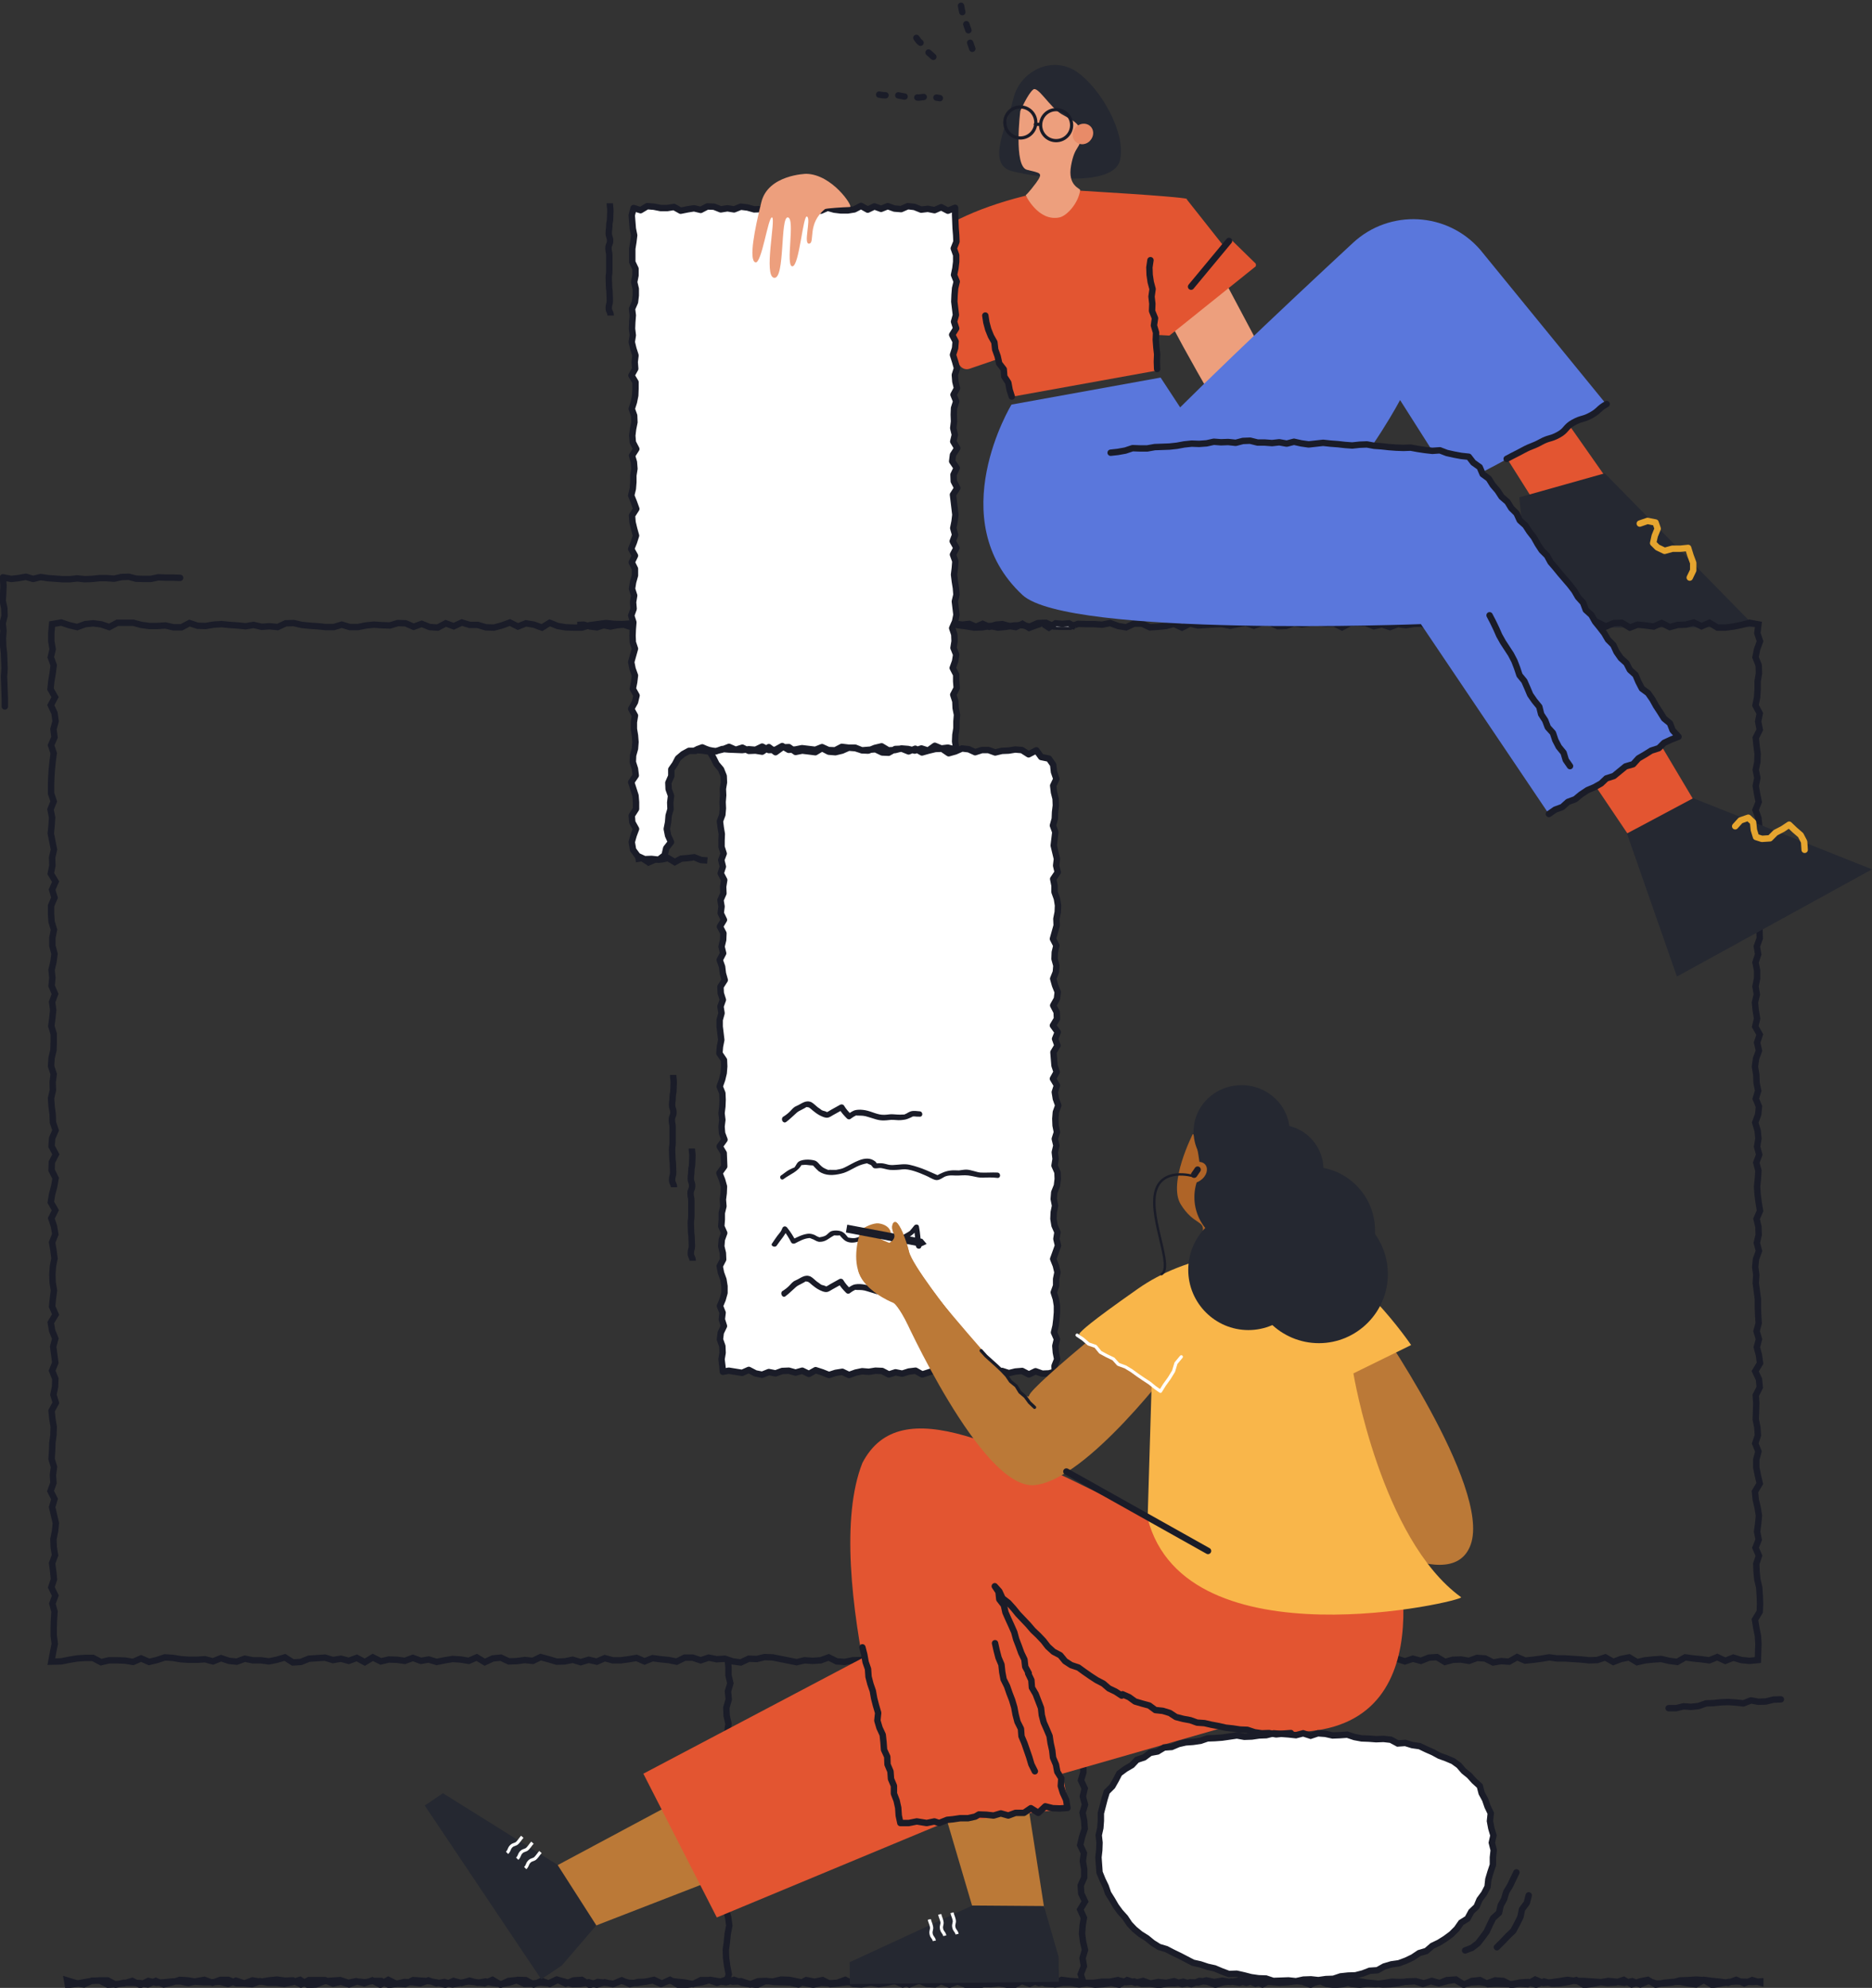 <svg width="585" height="621" viewBox="0 0 585 621" fill="none" xmlns="http://www.w3.org/2000/svg">
<rect x="0" y="0" width="585" height="621" fill="#333333" stroke="none"/>
<g clip-path="url(#clip0)">
<path d="M358.6 84.705C360.103 80.277 369.122 62.15 369.122 62.15L432.424 181.271C429.835 188.038 419.313 183.61 418.561 183.192C408.289 177.512 357.096 89.048 358.6 84.705Z" fill="#ED9F7D"/>
<path d="M450.295 173.837L514.934 269.818L534.976 259.544L481.028 168.908L450.295 173.837Z" fill="#e35531"/>
<path d="M429 76.769L482.03 160.805L510.424 161.39L458.313 87.127L429 76.769Z" fill="#e35531"/>
<path d="M474.764 155.375L479.107 196.14L548.589 195.89L501.488 147.857L474.764 155.375Z" fill="#252831"/>
<path d="M528.045 180.436L529.131 178.18V175.841L528.295 173.586L527.544 171.163L525.122 171.414H522.617L520.195 172.082L517.94 170.996L516.604 169.66L517.105 167.404L518.024 165.149L517.355 163.228L514.85 162.726L512.428 163.562" stroke="#E6A52F" stroke-width="2" stroke-miterlimit="10" stroke-linecap="round" stroke-linejoin="round"/>
<path d="M454.722 152.034L437.518 124.969C437.518 124.969 404.698 187.87 366.7 179.016C360.437 177.596 335.634 162.058 352.253 144.182C368.537 126.639 401.191 95.898 422.82 75.85C434.261 65.241 452.3 66.16 462.572 78.022L502.323 126.723L454.722 152.034Z" fill="#5a77dc"/>
<path d="M56.287 180.519L54.032 180.436H51.694L49.439 180.352L47.101 180.853H44.846L42.508 180.77L40.253 180.185L37.914 180.269L35.66 180.77L33.321 180.603H31.066L28.728 180.853L26.473 180.937L24.135 180.686L21.88 180.937H19.542L17.287 180.77L14.949 180.603L12.694 180.269L10.355 180.853L8.101 180.185L5.762 180.603L3.507 180.853L0.919 180.352L1.086 182.942L1.002 185.281L0.835 187.62L1.336 189.959L1.42 192.381L0.835 194.72L1.086 197.059L0.919 199.398L1.002 201.821L1.253 204.16L1.336 206.499L1.42 208.838L1.253 211.26L1.336 213.599L1.42 215.938L1.503 218.277V220.7" stroke="#1A1C28" stroke-width="2" stroke-miterlimit="10" stroke-linecap="round" stroke-linejoin="round"/>
<path d="M556.522 530.866L554.184 530.949L551.846 531.534L549.507 531.617L547.169 531.2L544.831 532.119L542.492 531.868L540.154 531.701L537.816 531.784L535.477 532.035L533.139 532.119L530.801 532.954L528.463 533.205L526.124 533.037L523.786 533.622H521.448" stroke="#1A1C28" stroke-width="2" stroke-miterlimit="10" stroke-linecap="round" stroke-linejoin="round"/>
<path d="M16.034 519.087L19.124 519.004L21.63 518.502L24.135 518.085L26.64 517.918H29.062L31.567 519.254L34.073 518.669H36.578L39.083 518.753L41.589 519.171L44.094 518.085L46.599 519.171L49.021 518.586L51.527 517.751L54.032 517.918L56.537 518.335L59.043 518.502H61.548L64.053 518.335L66.559 519.004L69.064 518.001L71.57 518.837L73.991 519.087L76.497 518.168L79.002 518.669H81.507L84.013 519.004L86.518 518.502L89.023 517.751L91.529 519.338L94.034 519.171L96.54 518.168L99.045 518.001L101.55 517.834L104.056 518.586L106.561 518.168L108.983 518.837L111.488 517.918L113.994 519.254L116.499 517.751L119.004 519.004L121.51 518.419L124.015 518.502L126.52 518.837L129.026 517.918L131.531 518.837L133.953 518.419L136.458 519.171L138.964 518.669L141.469 518.252L143.974 518.419L146.48 518.837L148.985 517.751L151.49 519.254L153.996 518.085L156.501 517.834L159.006 519.004L161.512 518.92L164.017 518.586L166.522 518.837L168.944 517.667L171.45 518.335L173.955 519.087L176.46 519.004L178.966 518.502L181.471 519.254L183.976 518.502L186.482 519.087L188.987 518.001L191.492 518.669H193.998L196.503 518.335L198.925 517.918L201.43 519.004L203.936 518.001L206.441 518.335L208.946 518.586L211.452 519.087L213.957 517.834H216.462L218.968 518.669L221.473 517.834L223.979 518.335L226.484 518.168L228.989 519.004L231.495 519.338L234 518.168L236.505 518.252L238.927 517.667L241.432 517.751L243.938 518.252L246.443 518.753L248.949 519.254L251.454 518.669L253.959 518.837L256.465 518.669L258.97 517.751L261.475 519.004L263.981 519.171L266.486 518.669L268.991 518.586L271.497 517.751L274.002 518.252L276.507 517.918L278.929 519.171L281.435 518.168L283.94 518.085L286.445 518.001L288.951 518.168L291.456 519.254L293.961 518.252L296.467 519.254L298.972 519.338L301.477 519.254L303.983 518.168L306.488 518.252L308.994 519.004L311.499 518.252L314.004 518.085L316.51 519.004L319.015 517.918L321.52 518.92L323.942 519.087L326.447 517.751L328.953 518.085L331.458 518.252L333.964 518.669H336.469L338.974 518.335H341.48L343.985 517.751L346.49 518.502L348.996 518.252L351.501 519.004L354.006 518.92L356.512 518.335L359.017 518.669L361.522 518.168L364.028 519.087L366.533 518.502L369.038 518.586L371.544 517.918L374.049 518.419L376.555 518.001L379.06 518.419L381.482 518.001L383.987 518.669L386.492 517.918L388.998 519.171L391.503 517.834L394.009 517.918L396.514 517.834L399.019 518.085L401.525 518.335L404.03 519.254L406.535 517.918L409.041 519.004L411.546 519.338L414.051 519.087L416.557 518.419L419.062 518.168L421.484 518.586L423.989 518.837L426.495 519.171L429 519.087L431.505 518.753L434.011 518.252L436.516 518.168L439.021 519.004L441.527 518.168L444.032 518.837L446.537 517.834L449.043 517.667L451.548 519.171L454.053 518.502L456.559 518.419L459.064 518.837L461.57 517.918L464.075 518.085L466.58 519.338L469.086 518.92L471.591 519.087L474.096 517.667L476.602 518.753L479.107 518.502L481.612 518.168L484.118 517.751L486.623 518.085H489.128L491.634 518.252L494.139 518.419L496.645 518.669L499.15 518.586L501.655 517.751L504.161 519.171L506.582 518.252L509.088 517.751L511.593 519.254L514.098 518.669L516.604 518.419L519.109 518.252L521.615 518.837L524.12 519.171L526.625 517.751L529.131 518.085L531.636 518.335L534.141 518.669L536.647 517.667L539.152 518.837L541.657 517.834L544.163 518.586L546.752 518.837L549.34 518.586L549.424 515.996L549.507 513.49L549.34 510.984L548.839 508.478L548.422 505.972L549.925 503.466L550.009 500.96L549.925 498.454L549.758 495.948L549.173 493.442L548.923 490.936L548.839 488.513L549.674 486.007L548.589 483.501L549.591 480.995L549.09 478.489L549.424 475.983L549.674 473.477L549.257 470.971L548.672 468.465L548.422 465.959L549.925 463.453L549.34 460.947L548.839 458.441V455.935L549.507 453.429L548.505 450.922L549.34 448.416L549.173 445.91L548.672 443.404L548.756 440.898L548.839 438.392L548.672 435.886L549.925 433.38L549.674 430.874L548.505 428.368L550.009 425.862L549.674 423.356L549.006 420.85L549.674 418.344L548.923 415.838L549.591 413.332L549.424 410.826L549.34 408.32V405.814L549.006 403.307L548.672 400.801L548.839 398.295L548.505 395.789L548.756 393.283L549.674 390.777L549.006 388.271L549.591 385.765L549.507 383.259L548.923 380.753L550.009 378.247L549.591 375.741L549.257 373.235L549.09 370.729L549.34 368.223L549.507 365.717L548.839 363.211L549.758 360.705L549.09 358.199L549.507 355.692L549.257 353.186L548.505 350.68L549.424 348.174L549.674 345.668L548.672 343.246L549.424 340.74L548.923 338.234L548.839 335.728L548.422 333.222L548.756 330.715L549.674 328.209L549.09 325.703L549.925 323.197L548.505 320.691L549.09 318.185L548.672 315.679L548.422 313.173L549.006 310.667L548.589 308.161L549.09 305.655V303.149L548.589 300.643L549.424 298.137L549.006 295.631L549.925 293.125L549.842 290.619L548.505 288.113L548.422 285.607L549.006 283.1L548.672 280.594L548.756 278.088L549.674 275.582L548.422 273.076L549.842 270.57L549.507 268.064L549.925 265.558L548.589 263.052L548.756 260.546L549.758 258.04L549.507 255.534L548.589 253.028L549.591 250.522L549.09 248.016L548.672 245.51L549.173 243.004L548.672 240.498L549.173 237.992L549.257 235.485L548.923 232.979L548.672 230.473L549.925 227.967L549.424 225.378L549.925 222.872L548.589 220.366L549.09 217.86L549.257 215.353V212.847L549.674 210.341L549.591 207.835L548.589 205.329L549.09 202.823L550.009 200.317L549.173 197.811L549.507 195.054L546.752 194.553L544.246 195.222L541.741 195.723L539.236 196.057H536.73L534.225 194.553L531.719 195.639L529.298 194.47L526.792 195.138L524.287 195.222L521.782 195.89L519.276 194.637L516.771 195.723L514.266 195.389L511.76 195.138L509.338 196.057L506.833 194.553L504.328 194.637L501.822 195.723L499.317 194.47L496.812 195.806L494.306 194.804L491.801 195.973L489.295 194.553H486.79L484.285 195.389L481.779 195.89L479.358 195.556L476.852 194.971L474.347 195.389L471.842 194.72L469.336 195.556L466.831 194.887L464.325 195.973L461.82 195.305L459.315 194.887L456.809 194.804L454.304 194.637L451.799 195.806L449.377 195.723L446.871 196.14L444.366 194.804L441.861 194.887L439.355 195.305L436.85 194.971L434.345 195.89L431.839 195.054L429.334 195.639L426.829 194.637L424.323 194.553L421.901 194.637L419.396 195.973L416.891 194.72L414.385 194.804L411.88 194.47L409.375 194.637L406.869 195.054L404.364 194.637L401.859 195.556L399.353 195.639L396.848 194.47L394.343 194.553L391.837 195.472L389.332 194.553L386.91 194.971L384.405 195.472L381.899 194.971L379.394 195.054L376.889 195.222L374.383 195.389L371.878 194.804L369.373 196.057L366.867 194.887L364.362 195.556L361.856 195.806L359.351 195.973L356.846 194.804H354.424L351.919 195.973L349.413 195.556L346.908 194.637L344.403 195.138L341.897 194.971H339.392L336.886 194.887L334.381 195.806H331.876L329.37 195.723L326.865 194.553L324.36 194.637L321.854 195.723L319.349 195.305L316.927 195.389L314.422 195.806L311.916 196.057L309.411 195.556L306.906 195.973L304.4 196.057L301.895 195.639L299.39 195.305L296.884 194.637L294.379 195.89L291.874 194.553L289.368 195.389L286.863 195.89L284.358 194.637L281.852 195.138L279.347 194.971L276.841 194.637L274.42 195.639L271.914 195.806L269.409 194.72L266.904 195.054L264.398 194.72L261.893 194.971L259.388 195.472L256.882 195.723L254.377 195.806L251.871 195.472L249.366 195.639L246.861 195.806L244.355 195.973H241.85L239.345 195.305L236.839 195.138L234.334 195.89L231.829 195.806L229.323 194.637L226.818 196.057L224.396 195.222L221.891 194.637L219.385 194.47L216.88 194.637L214.375 194.47L211.869 195.806L209.364 195.89L206.859 195.305L204.353 196.14L201.848 195.806L199.343 195.389L196.837 194.804L194.332 194.971L191.826 194.887L189.321 194.637L186.816 194.971L184.31 195.305L181.805 196.057H179.3L176.794 195.973L174.289 195.556L171.784 194.553L169.362 196.057L166.856 195.138L164.351 194.72L161.846 195.723L159.34 194.47L156.835 195.389L154.33 196.057L151.824 195.973L149.319 195.222H146.814L144.308 194.47L141.803 195.639L139.298 194.72L136.792 196.057L134.287 195.89L131.781 194.887L129.276 195.806L126.771 194.72L124.349 194.637L121.844 195.389L119.338 195.305L116.833 195.138L114.328 195.389L111.822 195.89H109.317L106.812 195.138L104.306 195.89H101.801L99.296 195.639L96.79 195.472L94.285 195.222L91.779 194.637L89.274 194.72L86.769 195.89L84.263 195.639L81.758 195.806L79.253 195.222L76.747 195.639L74.242 195.389L71.737 195.222L69.231 194.971L66.726 195.138L64.221 195.556L61.715 195.472L59.21 194.637L56.705 195.973H54.199L51.694 195.389L49.188 195.556H46.683L44.178 195.222L41.672 194.553H39.167H36.662L34.156 195.89L31.651 195.054L29.146 194.72L26.64 194.971L24.135 195.89L21.63 195.305L19.124 194.47L16.285 194.971L16.034 197.811V200.317L16.452 202.823L15.867 205.329L16.786 207.835L16.452 210.341L16.034 212.847L15.784 215.27L17.203 217.776L15.867 220.282L17.036 222.788L17.37 225.294L16.702 227.8L17.036 230.306L15.951 232.812L16.786 235.318L16.452 237.824L16.201 240.331L16.034 242.837L15.951 245.343V247.849L16.786 250.355L15.784 252.861L16.285 255.367L16.118 257.873L15.867 260.379L16.368 262.885L16.869 265.391L16.285 267.897L16.368 270.403L15.867 272.909L17.37 275.415L16.285 277.921L17.036 280.427L15.951 282.933V285.439L16.118 287.946L16.869 290.452L16.368 292.958V295.464L17.036 297.97L16.702 300.476L16.118 302.982L16.368 305.488L16.118 307.994L17.203 310.5L16.285 313.006L16.619 315.512L16.368 318.018L16.034 320.524L16.786 323.03V325.536L16.702 328.042L16.118 330.548L15.951 333.054L16.786 335.561L16.452 338.067L16.535 340.573L15.951 343.079L16.118 345.585L16.452 348.091L16.535 350.597L17.37 353.103L16.285 355.609L16.118 358.115L17.454 360.621L16.201 363.044L16.118 365.55L17.37 368.056L16.953 370.562L16.285 373.068L15.867 375.574L17.287 378.08L16.034 380.586L16.869 383.092L17.287 385.598L16.285 388.104L16.702 390.61L17.036 393.116L16.535 395.622L16.368 398.128L16.452 400.634L16.869 403.14L16.535 405.646L16.285 408.153L17.37 410.659L15.867 413.165L16.285 415.671L17.287 418.177L16.619 420.683L16.953 423.189L17.287 425.695L16.285 428.201L17.287 430.707L17.203 433.213L16.702 435.719L17.454 438.225L16.118 440.731L16.368 443.237L16.786 445.743L16.702 448.249L16.368 450.755L16.285 453.261L16.118 455.768L16.869 458.274L16.535 460.78L16.702 463.286L15.784 465.792L17.036 468.298L16.285 470.804L16.869 473.31L17.454 475.816L17.203 478.322L16.702 480.828L16.786 483.334L17.203 485.84L16.285 488.346L16.619 490.852L16.869 493.358L16.034 495.864L17.287 498.454L16.368 500.96L17.036 503.466L16.869 505.972L16.786 508.478V510.984L17.12 513.49L16.619 515.996L16.034 519.087Z" stroke="#1A1C28" stroke-width="2" stroke-miterlimit="10"/>
<path d="M226.902 619.83L227.737 616.74L227.236 614.15L226.902 611.644L226.818 609.138L227.152 606.632L227.403 604.126L227.904 601.536L227.57 599.03L226.902 596.524L226.651 594.018L226.985 591.429L228.071 588.922L226.734 586.416L227.653 583.91L227.987 581.321L228.154 578.815L228.071 576.309L228.154 573.803L226.818 571.297L228.154 568.707L227.319 566.201L227.987 563.695L227.653 561.189L227.987 558.683L227.57 556.093L228.154 553.587L227.486 551.081V548.575L226.902 546.069L227.82 543.479L227.319 540.973L227.653 538.467L227.069 535.961L226.985 533.455L227.737 530.866L227.486 528.36L228.238 525.854L227.653 523.347V520.841L227.403 518.168M338.64 619.496L337.722 616.74L338.724 614.234L338.306 611.728L339.058 609.138L338.473 606.632L338.139 604.126L338.306 601.62L338.724 599.114L337.555 596.524L339.058 594.018L337.889 591.512L337.722 589.006L338.807 586.5V583.91L338.39 581.404L338.724 578.898L337.555 576.392L338.139 573.886L338.974 571.297L338.807 568.791L338.306 566.285L339.058 563.778L338.39 561.189L338.974 558.683L337.805 556.177L338.557 553.671V551.165L338.139 548.575L337.722 546.069L338.807 543.563L337.889 541.057L338.223 538.551L338.473 535.961L338.891 533.455L337.638 530.949V528.443L338.473 525.854L337.638 523.347L338.223 520.841L338.139 518.586" stroke="#1A1C28" stroke-width="2" stroke-miterlimit="10"/>
<path d="M21.212 620.081L23.717 619.747L26.223 619.246L28.728 618.828L31.15 618.661H33.655L36.16 619.998L38.666 619.413H41.171L43.677 619.496L46.182 619.914L48.687 618.828L51.193 619.914L53.698 619.329L56.203 618.494L58.709 618.661L61.214 619.079L63.719 619.246H66.225L68.73 619.079L71.236 619.747L73.741 618.745L76.246 619.58L78.751 619.83L81.257 618.912L83.762 619.413H86.268L88.773 619.747L91.278 619.246L93.784 618.494L96.289 620.081L98.794 619.914L101.3 618.912L103.805 618.745L106.31 618.577L108.816 619.413L111.321 618.912L113.826 619.58L116.332 618.661L118.837 619.998L121.343 618.494L123.848 619.747L126.353 619.162L128.859 619.246L131.364 619.58L133.869 618.661L136.375 619.58L138.88 619.162L141.385 619.914L143.891 619.413L146.396 618.995L148.901 619.246L151.407 619.58L153.912 618.494L156.417 619.998L158.923 618.828L161.428 618.577L163.934 619.747L166.439 619.663L168.944 619.329L171.45 619.58L173.955 618.41L176.46 619.079L178.966 619.83L181.471 619.747L183.976 619.246L186.482 619.998L188.987 619.246L191.492 619.83L193.998 618.745L196.503 619.413L199.008 619.496L201.514 619.079L204.019 618.661L206.525 619.747L209.03 618.745L211.535 619.079L214.041 619.329L216.546 619.83L219.051 618.577H221.557L224.062 619.413L226.567 618.577L229.073 619.079L231.578 618.912L234.083 619.747L236.589 620.081L239.094 618.912L241.599 618.995L244.105 618.41L246.61 618.494L249.116 618.995L251.621 619.496L254.126 619.998L256.632 619.413L259.137 619.58L261.642 619.413L264.148 618.494L266.653 619.747L269.158 619.914L271.664 619.413L274.169 619.329L276.674 618.494L279.18 618.995L281.685 618.661L284.191 619.914L286.696 618.912L289.201 618.828L291.707 618.745L294.212 618.912L296.717 619.998L299.223 618.995L301.728 619.998L304.233 620.081L306.739 619.998L309.244 618.912L311.749 618.995L314.255 619.747L316.76 618.995L319.265 618.828L321.771 619.747L324.276 618.661L326.782 619.663L329.287 619.83L331.792 618.494L334.298 618.828L336.803 618.995L339.308 619.413H341.814L344.319 619.079H346.824L349.33 618.577L351.919 619.246L354.424 618.995L356.929 619.747L359.435 619.663L361.94 619.162L364.445 619.413L366.951 618.912L369.456 619.83L371.961 619.246L374.467 619.329L376.972 618.661L379.477 619.162L381.983 618.745L384.488 619.162L386.994 618.745L389.499 619.413L392.004 618.661L394.51 619.914L397.015 618.577L399.52 618.745L402.026 618.577L404.531 618.828L407.036 619.079L409.542 619.998L412.047 618.661L414.552 619.747L417.058 620.081L419.563 619.83L422.068 619.162L424.574 618.912L427.079 619.329L429.585 619.58L432.09 619.914L434.595 619.83L437.101 619.496L439.606 618.995L442.111 618.912L444.617 619.747L447.122 618.912L449.627 619.58L452.133 618.577L454.638 618.41L457.227 619.914L459.732 619.329L462.238 619.162L464.743 619.58L467.248 618.661L469.754 618.828L472.259 620.081L474.764 619.663L477.27 619.83L479.775 618.41L482.28 619.496L484.786 619.246L487.291 618.912L489.797 618.494L492.302 618.828H494.807L497.313 618.995L499.818 619.162L502.323 619.496L504.912 619.329L507.418 618.494L509.923 619.914L512.428 618.995L514.934 618.494L517.439 619.998L519.944 619.413L522.45 619.162L524.955 619.079L527.46 619.58L529.966 619.914L532.471 618.494L534.976 618.828L537.482 619.079L539.987 619.413L542.576 618.494L545.081 619.58L547.587 618.577L550.092 619.329V618.995L547.587 619.162L545.081 619.079L542.576 618.995L540.071 619.162L537.565 619.663L535.06 620.081L532.555 618.577L530.049 618.41L527.544 618.577L525.039 618.661L522.533 619.329L520.111 619.58L517.606 619.663L515.101 618.828L512.595 619.914L510.09 618.912L507.585 619.413L505.079 619.079L502.574 618.828L500.068 619.246L497.563 619.747L495.058 620.081L492.552 618.577L490.047 619.162L487.542 619.58L485.036 619.663L482.531 618.995L480.026 619.998L477.52 619.162L475.015 619.329L472.51 619.83L470.004 619.747L467.499 619.663L464.994 619.83L462.488 618.577L459.983 618.828L457.477 619.998L454.972 618.41L452.467 618.828L449.961 619.496L447.456 618.828L444.951 619.58L442.445 618.912L439.94 619.079L437.435 619.162L434.929 619.079L432.424 619.496L429.919 619.83L427.413 619.663L424.908 619.998L422.403 619.747L419.897 618.828L417.392 619.496L414.886 618.828L412.381 618.995L409.876 619.58L407.37 618.494L404.865 618.912L402.36 619.246L399.854 619.413L397.349 619.162L394.844 618.995L392.338 619.663L389.833 618.661L387.328 619.413L384.822 618.995L382.317 619.246L379.812 619.998L377.306 619.079L374.801 618.828L372.295 619.83L369.79 619.079L367.285 619.58H364.779L362.274 620.081L359.769 619.747L357.263 618.828L354.758 619.413L352.253 618.577L349.747 619.998L347.242 619.413L344.737 619.83L342.231 619.998L339.726 619.496L337.221 619.914L334.715 619.413H332.21L329.704 619.914L327.199 618.995L324.694 619.496L322.188 618.577L319.683 618.661L317.178 619.998H314.672L312.167 619.496L309.662 619.83L307.156 619.747L304.651 618.828L302.146 620.081L299.64 618.661L297.135 618.995L294.629 618.577L292.124 619.914L289.619 619.747L287.113 618.661L284.608 618.995L282.103 619.914L279.597 618.828L277.092 619.413L274.587 619.83L272.081 619.329L269.576 619.83L267.071 619.329L264.565 619.246L262.06 619.58L259.555 619.83L257.049 618.577L254.544 619.079L251.955 618.577L249.45 619.914L246.944 619.329L244.439 619.246L241.934 619.162L239.428 618.828L236.923 618.912L234.418 619.914L231.912 619.413L229.407 618.494L226.901 619.246L224.396 618.912L221.891 618.494L219.385 619.246L216.88 619.663L214.375 620.081L211.869 619.998L209.364 618.494L206.859 619.663L204.353 618.494L201.848 619.079L199.343 619.162L196.837 619.83L194.332 618.661L191.826 619.747L189.321 619.413L186.816 619.162L184.31 620.081L181.805 618.494L179.3 618.661L176.794 619.663L174.289 618.494L171.784 619.747L169.278 618.828L166.773 619.914L164.268 618.577L161.762 618.494L159.257 619.329L156.752 619.83L154.246 619.496L151.741 618.995L149.235 619.413L146.73 618.745L144.225 619.496L141.719 618.828L139.131 619.998L136.625 619.329L134.12 618.912L131.614 618.745L129.109 618.577L126.604 619.83L124.098 619.663L121.593 620.081L119.088 618.828H116.582L114.077 619.246L111.572 618.995L109.066 619.914L106.561 619.079L104.056 619.663L101.55 618.577H99.045H96.54L94.034 619.914L91.529 618.661L89.023 618.745L86.518 618.41L84.013 618.661L81.507 619.079L78.919 618.661L76.413 619.58H73.908L71.403 618.494H68.897L66.392 619.413L63.886 618.494L61.381 618.912L58.876 619.496L56.37 618.995H53.865L51.36 619.246L48.854 619.413L46.349 618.828L43.844 620.081L41.338 618.828L38.749 619.58L36.244 619.83L33.739 619.998L31.233 618.745H28.728L26.223 619.914L23.717 619.496L20.961 618.661L21.212 620.081Z" stroke="#1A1C28" stroke-width="2" stroke-miterlimit="10"/>
<path d="M336.135 195.89L334.047 194.72L331.959 194.887L329.872 194.72L327.784 196.057L325.696 194.72L323.608 195.389L321.604 196.14L319.516 194.887L317.428 195.89L315.34 195.556L313.253 194.971L311.248 195.138L309.161 195.806L307.073 194.887L304.985 195.806L302.897 194.887L300.809 195.138L298.805 194.887H296.717L294.63 196.057L292.542 195.222L290.454 194.887L288.366 194.804L286.278 195.723L284.274 194.971L282.186 195.054L280.098 195.89L278.011 194.72L275.923 196.057L273.835 194.72L271.747 195.054L269.743 195.806L267.655 196.057L265.567 196.14L263.48 195.305L261.392 195.806L259.304 196.307L257.216 196.057L255.212 195.973L253.124 195.305L251.036 196.14L248.949 195.973L246.861 196.307H244.773L242.685 195.639L240.597 196.057L238.593 194.971L236.505 195.389L234.418 195.054H232.33L230.242 196.307L228.154 194.804L226.066 195.723L223.979 196.224L221.974 195.305L219.886 195.973L217.799 195.222L215.711 195.973L213.623 194.971L211.535 194.804L209.448 194.971L207.36 195.222L205.355 196.224L203.268 195.973L201.18 196.14L199.092 196.057L197.004 195.806L194.916 195.138L192.829 195.305L190.741 195.723L188.653 195.305L186.565 195.973L184.477 195.723L182.39 195.138L180.385 195.222" fill="white"/>
<path d="M336.135 195.89L334.047 194.72L331.959 194.887L329.872 194.72L327.784 196.057L325.696 194.72L323.608 195.389L321.604 196.14L319.516 194.887L317.428 195.89L315.34 195.556L313.253 194.971L311.248 195.138L309.161 195.806L307.073 194.887L304.985 195.806L302.897 194.887L300.809 195.138L298.805 194.887H296.717L294.63 196.057L292.542 195.222L290.454 194.887L288.366 194.804L286.278 195.723L284.274 194.971L282.186 195.054L280.098 195.89L278.011 194.72L275.923 196.057L273.835 194.72L271.747 195.054L269.743 195.806L267.655 196.057L265.567 196.14L263.48 195.305L261.392 195.806L259.304 196.307L257.216 196.057L255.212 195.973L253.124 195.305L251.036 196.14L248.949 195.973L246.861 196.307H244.773L242.685 195.639L240.597 196.057L238.593 194.971L236.505 195.389L234.418 195.054H232.33L230.242 196.307L228.154 194.804L226.066 195.723L223.979 196.224L221.974 195.305L219.886 195.973L217.799 195.222L215.711 195.973L213.623 194.971L211.535 194.804L209.448 194.971L207.36 195.222L205.355 196.224L203.268 195.973L201.18 196.14L199.092 196.057L197.004 195.806L194.916 195.138L192.829 195.305L190.741 195.723L188.653 195.305L186.565 195.973L184.477 195.723L182.39 195.138L180.385 195.222" stroke="#1A1C28" stroke-width="2" stroke-miterlimit="10"/>
<path d="M316.092 126.389C316.092 126.389 294.212 162.309 319.516 185.866C333.797 199.148 444.032 194.971 444.032 194.971L484.118 254.448L524.203 229.889C524.203 229.889 507.334 205.998 490.214 182.775C460.818 142.845 460.484 143.597 453.636 141.759C441.443 138.418 376.388 138.835 376.388 138.835L362.692 117.952L316.092 126.389Z" fill="#5a77dc"/>
<path d="M465.495 192.214L466.58 194.303L467.582 196.391L468.501 198.479L469.67 200.568L470.923 202.489L472.176 204.41L473.261 206.499L474.096 208.671L474.848 210.926L476.351 212.764L477.27 214.852L478.188 217.024L479.525 218.946L481.028 220.783L481.612 223.122L482.865 225.044L483.7 227.216L485.287 228.97L486.039 231.225L487.124 233.314L488.627 235.151L489.296 237.407L490.632 239.328" stroke="#1A1C28" stroke-width="2" stroke-miterlimit="10" stroke-linecap="round" stroke-linejoin="round"/>
<path class="talking" d="M300.141 0.835L300.559 3.091L301.06 5.263L301.895 7.351L302.647 9.523V11.862L303.398 13.95L304.15 16.122" stroke="#1A1C28" stroke-width="2" stroke-miterlimit="10" stroke-linecap="round" stroke-linejoin="round"/>
<path class="talking" d="M285.777 11.027L287.113 12.864L288.784 14.368L290.036 16.289L291.707 17.793L293.627 19.046" stroke="#1A1C28" stroke-width="2" stroke-miterlimit="10" stroke-linecap="round" stroke-linejoin="round"/>
<path class="talking" d="M273.752 29.404L275.923 29.738L278.178 29.822L280.433 29.738L282.604 30.156L284.859 30.24L287.03 30.49L289.285 30.24L291.54 30.323L293.711 30.657" stroke="#1A1C28" stroke-width="2" stroke-miterlimit="10" stroke-linecap="round" stroke-linejoin="round"/>
<path d="M281.268 84.12L299.891 114.109C300.559 115.111 301.812 115.613 302.981 115.195L312 112.104L316.092 123.966L361.857 115.696L360.771 104.586L365.364 104.837L384.572 79.609L370.959 62.401C370.959 62.234 370.876 62.15 370.709 62.067C369.623 61.816 364.111 61.148 336.218 59.477C336.218 59.477 332.21 62.902 325.779 63.32C322.69 63.487 320.435 61.148 320.435 61.148C286.529 69.585 281.268 84.12 281.268 84.12Z" fill="#e35531"/>
<path d="M307.908 98.571L308.242 100.743L308.826 102.915L309.662 105.004L310.747 106.925L310.998 109.18L311.749 111.269L312.25 113.524L313.67 115.362L313.837 117.617L315.09 119.539L315.507 121.794L316.176 123.883" stroke-width="2" stroke="#1A1C28" stroke-miterlimit="10" stroke-linecap="round" stroke-linejoin="round"/>
<path d="M359.518 81.28L359.184 83.535L359.268 85.874L359.602 88.129L360.186 90.302L359.852 92.64L360.103 94.896L360.019 97.151L360.938 99.407L360.604 101.662L361.272 103.918L361.188 106.173L361.355 108.429L361.606 110.684L361.522 113.023L361.606 115.278" stroke-width="2" stroke="#1A1C28" stroke-miterlimit="10" stroke-linecap="round" stroke-linejoin="round"/>
<path d="M298.638 117.534C298.638 118.035 298.221 118.536 297.636 118.536C297.135 118.536 296.634 118.119 296.634 117.534C296.634 117.033 297.051 116.531 297.636 116.531C298.221 116.531 298.638 116.949 298.638 117.534Z" fill="white"/>
<path d="M271.079 110.517C271.079 111.018 270.662 111.519 270.077 111.519C269.576 111.519 269.075 111.102 269.075 110.517C269.075 110.016 269.492 109.515 270.077 109.515C270.662 109.598 271.079 110.016 271.079 110.517Z" fill="white"/>
<path d="M287.197 96.734C287.197 97.235 286.779 97.736 286.195 97.736C285.694 97.736 285.193 97.318 285.193 96.734C285.193 96.232 285.61 95.731 286.195 95.731C286.779 95.815 287.197 96.232 287.197 96.734Z" fill="white"/>
<path d="M347.075 141.425L349.33 141.174L351.668 140.757L353.923 140.005L356.261 140.088H358.516L360.854 139.671L363.193 139.587L365.448 139.504L367.786 139.253L370.041 138.835L372.379 138.585L374.717 138.668L377.056 138.501L379.311 138L381.565 138.167L383.82 138.084L386.158 138.334L388.413 137.749L390.668 137.666L393.006 138.251H395.261L397.516 138.418L399.771 138.167L402.109 138.585L404.364 138L406.619 138.501L408.957 138.835L411.212 138.585L413.467 138.334L415.805 138.585L418.06 138.752L420.315 139.002L422.57 139.169L424.908 138.919L427.163 138.835L429.418 139.253L431.756 139.42L434.011 139.671L436.266 139.838L438.604 139.921L440.859 139.838L443.114 140.255L445.368 140.59L447.623 140.84L449.961 140.673L452.133 141.508L454.388 142.01L456.642 142.427L458.981 142.678L460.4 144.516L462.405 145.936L463.323 148.108L465.244 149.528L466.497 151.533L468 153.287L469.253 155.208L471.09 156.795L472.259 158.717L473.929 160.387L474.931 162.559L476.685 164.146L477.938 166.068L479.358 167.906L480.527 169.994L481.779 171.915L483.45 173.586L484.535 175.591L486.039 177.345L487.542 179.183L489.045 180.937L490.548 182.691L491.968 184.529L493.137 186.534L494.724 188.288L495.559 190.544L497.313 192.131L498.482 194.219L499.902 195.973L501.321 197.811L502.49 199.816L504.161 201.487L505.163 203.659L506.499 205.58L508.253 207.167L509.338 209.255L511.092 210.843L512.011 213.015L513.096 215.103L515.017 216.523L516.353 218.444L517.522 220.533L518.775 222.454L520.028 224.459L521.865 225.962L522.7 228.134L524.537 230.139L522.199 231.058L520.028 232.061L518.358 233.731L516.019 234.483L514.015 235.736L512.011 236.906L510.34 238.743L508.002 239.412L506.165 240.915L504.328 242.419L501.989 243.171L500.319 244.758L498.231 245.927L496.06 246.846L494.056 248.183L492.218 249.686L489.964 250.522L488.21 252.109L485.955 252.944L484.034 254.281" stroke="#1A1C28" stroke-width="2" stroke-miterlimit="10" stroke-linecap="round" stroke-linejoin="round"/>
<path d="M198.591 268.398L200.679 268.064L202.683 269.401L204.771 268.482H206.775L208.779 268.064L210.867 269.317L212.871 268.231L214.959 268.064L216.964 267.814L219.051 268.649L221.056 268.816" fill="white"/>
<path d="M198.591 268.398L200.679 268.064L202.683 269.401L204.771 268.482H206.775L208.779 268.064L210.867 269.317L212.871 268.231L214.959 268.064L216.964 267.814L219.051 268.649L221.056 268.816" stroke="#1A1C28" stroke-width="2" stroke-miterlimit="10"/>
<path d="M298.471 64.907V67.162L298.555 69.251L298.638 71.339L298.805 73.427L298.889 75.516L298.054 77.604L298.805 79.692V81.781L298.555 83.869L298.137 85.874L298.972 87.963L298.471 90.051L298.304 92.139L298.221 94.228L298.471 96.316L298.722 98.404L298.137 100.493L298.805 102.581L297.552 104.586L298.638 106.674L298.471 108.763L297.803 110.851L298.471 112.939L299.056 115.028L298.388 117.116L298.555 119.205L299.056 121.293L297.97 123.298L298.805 125.386L298.137 127.475L298.054 129.563L298.137 131.651L297.887 133.74L298.388 135.828L297.887 137.916L299.139 140.005L297.803 142.093L297.552 144.098L298.972 146.186L297.97 148.275L298.054 150.363L299.139 152.452L297.803 154.54L298.054 156.628L298.304 158.717L298.555 160.805L298.304 162.893L297.887 164.982L298.471 167.07L297.72 169.075L298.889 171.163L297.803 173.252L298.555 175.34L298.388 177.429L298.137 179.517L298.388 181.605L298.722 183.694L298.889 185.782L298.388 187.87L298.638 189.959L298.889 192.047L298.471 194.136L297.552 196.224L298.221 198.229L298.304 200.317L297.97 202.406L298.805 204.494L298.471 206.582L297.72 208.671L298.805 210.759V212.847L298.972 214.936L297.887 217.024L298.555 219.113L298.638 221.201L299.056 223.289L298.889 225.378V227.466L298.555 229.554L298.471 231.643L298.889 234.232L296.216 233.564L294.129 233.815L292.124 232.979L290.036 234.483L287.949 233.815L285.861 234.483L283.773 233.982L281.685 233.815L279.681 234.316L277.593 234.4L275.505 233.146L273.418 233.648L271.33 234.483L269.326 234.4L267.238 233.564H265.15L263.062 233.314L260.974 234.4L258.887 234.316L256.882 233.397L254.794 234.232L252.707 233.982L250.619 233.731L248.531 234.149L246.443 234.232L244.439 233.063L242.351 234.232L240.263 234.316L238.176 233.23L236.088 234.232L234 234.065L231.912 234.316L229.908 234.232L227.82 234.149L225.732 233.982L223.645 234.734L221.557 234.316L219.469 233.564L217.882 234.065L219.469 233.481L221.557 234.4L223.645 234.65L225.732 234.149L227.82 233.314L229.908 234.232L231.996 233.564L234 234.567L236.088 234.483L238.176 234.817L240.263 233.397L242.351 234.984L244.439 233.481L246.527 233.397L248.615 234.901L250.702 234.483L252.79 234.734L254.794 234.984L256.882 233.731L258.97 234.817L261.058 234.984L263.146 234.483L265.233 233.564L267.321 233.731L269.409 234.4L271.497 234.232L273.585 234.065L275.672 235.068L277.677 235.151L279.764 233.982L281.852 233.898L283.94 234.734L286.028 233.898L288.116 235.068L290.203 234.483L292.291 233.982L294.379 233.898L296.467 235.318L298.555 234.734L300.642 233.815L302.73 234.065L304.734 234.984L306.822 234.316H308.91L310.998 235.068L313.086 234.567L315.173 234.483L317.261 234.149L319.349 234.316L321.437 235.653L323.859 234.4L325.362 236.488L327.784 236.989L329.12 238.91L329.37 241.166L330.122 243.338L329.12 245.426L329.37 247.514L329.872 249.519L329.955 251.608L329.705 253.696L329.621 255.784L329.036 257.873L329.788 259.961L329.538 262.05L329.287 264.138L329.788 266.226L330.289 268.315L330.039 270.403L330.54 272.492L329.12 274.58L329.538 276.668V278.673L330.289 280.761L330.623 282.85L330.54 284.938L330.122 287.027L330.206 289.115L329.621 291.203L329.036 293.292L330.122 295.38L329.621 297.469L329.538 299.557L330.122 301.645L329.955 303.65L329.12 305.738L329.705 307.827L330.54 309.915L330.289 312.004L329.12 314.092L330.206 316.18L330.289 318.269L329.036 320.357L330.54 322.445L329.705 324.534L330.456 326.622L329.203 328.711L329.37 330.799L329.538 332.887L330.206 334.892L329.036 336.981L330.289 339.069L329.621 341.157L329.955 343.246L330.707 345.334L329.955 347.422L329.788 349.511L329.872 351.599L330.289 353.688L329.621 355.776L330.122 357.864L329.621 359.953L329.872 362.041L329.538 364.13L330.456 366.218L330.54 368.306L330.289 370.395L329.454 372.483L329.287 374.571L329.705 376.66L329.287 378.748L329.203 380.753L329.538 382.841L330.456 384.93L330.122 387.018L330.623 389.107L329.872 391.195L329.12 393.283L329.955 395.372L330.456 397.46L330.039 399.548V401.637L329.287 403.725L329.955 405.814L330.289 407.902V409.99L330.122 412.079L329.872 414.167L329.37 416.255L330.289 418.344L329.788 420.432L329.955 422.521L330.373 424.609L329.538 426.697L329.621 428.535L327.784 429.036L325.696 429.12L323.608 428.368L321.52 429.37L319.433 428.284L317.345 428.452L315.257 428.953L313.169 428.284L311.081 429.37L308.994 428.452L306.989 428.284L304.902 428.117H302.814L300.726 428.284L298.638 428.452L296.55 428.535L294.463 427.95L292.375 428.034L290.287 428.702L288.199 429.37L286.111 428.201L284.024 428.452L281.936 429.12L279.848 428.702L277.76 429.37L275.672 428.284L273.585 428.201L271.497 428.535L269.409 428.368L267.405 428.786L265.317 429.538L263.229 428.535L261.141 428.869L259.054 429.538L256.966 428.702L254.878 428.034L252.79 429.203L250.702 428.201L248.615 428.786L246.527 428.201L244.439 428.284L242.351 429.036L240.263 428.619L238.176 429.454L236.088 429.036L234 427.95L231.912 428.869L229.824 428.535L227.737 428.201L225.899 428.535L225.732 426.697L225.482 424.609L225.816 422.604L225.732 420.516L224.981 418.427L225.231 416.339L226.233 414.251L225.565 412.162L225.816 410.074L224.981 407.985L225.816 405.981L226.4 403.892V401.804L226.066 399.715L225.315 397.627L224.897 395.539L225.983 393.45L225.899 391.445L225.398 389.357L225.565 387.269L226.317 385.18L225.398 383.092L225.565 381.004V378.915L226.066 376.827L225.899 374.738L226.15 372.734L226.233 370.645L225.649 368.557L224.814 366.469L226.317 364.38L226.233 362.292L226.15 360.203L224.897 358.115L226.4 356.027L225.649 354.022L225.482 351.933L225.732 349.845L225.482 347.757L225.732 345.668L225.816 343.58L225.732 341.491L224.897 339.403L225.649 337.315L226.15 335.226L226.317 333.138L226.233 331.133L224.814 329.045L224.981 326.956L225.398 324.868L225.148 322.78L224.897 320.691V318.603L225.482 316.514L225.148 314.426L225.899 312.338L225.231 310.249L225.148 308.245L226.484 306.156L225.899 304.068L225.649 301.979L224.897 299.891L225.983 297.803L225.482 295.714L225.983 293.626L226.066 291.538L224.981 289.449L226.233 287.361L225.231 285.272L225.482 283.184L225.148 281.179L226.066 279.091L225.983 277.002L226.317 274.914L225.231 272.826L225.899 270.737L225.398 268.649L226.15 266.644L225.482 264.556V262.551L225.565 260.546L225.231 258.541L224.981 256.536L225.732 254.531L225.899 252.527L225.816 250.522L225.983 248.433L225.899 246.429L226.233 244.424L226.15 242.419L225.315 240.331L223.895 238.66L222.976 236.822L221.807 234.817L219.552 234.483L217.381 234.316V234.567H215.293L213.456 235.569L211.869 236.906L210.951 238.66L209.782 240.331V242.419L208.863 244.507L208.947 246.512L209.698 248.6L209.448 250.689L209.531 252.777L208.947 254.782L208.779 256.87L208.362 258.959L208.779 261.047L209.698 263.052L208.195 264.973L207.694 267.145L205.857 268.565L203.602 268.315L201.43 268.398L199.259 267.396L197.839 265.475L197.422 263.052L198.006 260.964L198.758 258.959L197.589 256.87L197.422 254.782L198.758 252.694V250.605L198.591 248.517L197.923 246.429L197.255 244.34L198.675 242.252L198.424 240.163L197.756 238.075L197.839 235.987L198.424 233.898L198.591 231.81L198.424 229.722L198.09 227.717V225.628L198.424 223.54L197.255 221.452L198.424 219.363L198.925 217.275L197.756 215.186L198.173 213.098L198.424 211.01L197.672 208.921L197.255 206.833L197.839 204.745L198.424 202.656L197.756 200.651L197.672 198.563L197.756 196.475L197.923 194.386L197.255 192.298L198.006 190.209L197.839 188.121L198.173 186.033L197.505 183.944L197.839 181.856L198.424 179.768V177.679L197.422 175.674L198.424 173.586L197.255 171.498L198.09 169.409L198.758 167.321L198.173 165.232L197.672 163.144L197.505 161.056L198.842 158.967L198.09 156.879L197.255 154.791L197.756 152.702L197.923 150.614V148.525L198.257 146.437L198.09 144.349L197.505 142.344L198.842 140.255L197.756 138.167L197.589 136.079L197.839 133.99L198.257 131.902L198.173 129.814L197.422 127.725L198.09 125.637L198.508 123.548L198.591 121.46V119.372L197.338 117.283L198.508 115.195L198.341 113.107L198.591 111.018L197.923 108.93L197.422 106.841L197.756 104.753L197.505 102.665L197.589 100.576L197.756 98.488L197.505 96.483L198.424 94.395L198.675 92.306V90.218L198.173 88.129L198.591 86.041V83.953L197.589 81.864V79.776V77.688L197.923 75.599L198.173 73.511L197.756 71.422L197.589 69.334L197.422 67.246L198.006 64.99L200.178 65.659L202.266 64.406L204.353 64.573L206.441 64.99H208.529L210.617 64.656L212.705 65.826L214.792 65.408L216.88 65.074L218.968 65.575L221.056 64.489L223.144 64.573L225.231 65.408L227.319 65.074L229.407 65.408L231.495 64.573L233.582 64.823L235.67 65.408L237.758 65.324L239.846 64.573L241.934 65.659L244.021 64.489L246.109 64.656L248.197 65.575L250.285 65.742L252.373 65.575L254.46 64.99L256.548 65.826L258.636 64.907L260.724 65.492L262.812 65.742H264.899L266.987 65.408L269.075 64.322L271.163 65.492L273.251 64.489L275.338 65.241L277.426 64.406L279.514 65.157L281.602 65.324L283.69 64.406L285.777 64.656L287.865 65.492L289.953 65.241L292.041 65.659L294.129 64.74L296.216 65.826L298.471 64.907Z" fill="white"/>
<path d="M229.908 234.232L231.912 234.316L234 234.065L236.088 234.232L238.176 233.23L240.263 234.316L242.351 234.232L244.439 233.063L246.443 234.232L248.531 234.149L250.619 233.731L252.707 233.982L254.794 234.232L256.882 233.397L258.887 234.316L260.974 234.4L263.062 233.314L265.15 233.564H267.238L269.326 234.4L271.33 234.483L273.418 233.648L275.505 233.146L277.593 234.4L279.681 234.316L281.685 233.815L283.773 233.982L285.861 234.483L287.949 233.815L290.036 234.483L292.124 232.979L294.129 233.815L296.216 233.564L298.889 234.232L298.471 231.643L298.555 229.554L298.889 227.466V225.378L299.056 223.289L298.638 221.201L298.555 219.113L297.887 217.024L298.972 214.936L298.805 212.847V210.759L297.72 208.671L298.471 206.582L298.805 204.494L297.97 202.406L298.304 200.317L298.221 198.229L297.552 196.224L298.471 194.136L298.889 192.047L298.638 189.959L298.388 187.87L298.889 185.782L298.722 183.694L298.388 181.605L298.137 179.517L298.388 177.429L298.555 175.34L297.803 173.252L298.889 171.163L297.72 169.075L298.471 167.07L297.887 164.982L298.304 162.893L298.555 160.805L298.304 158.717L298.054 156.628L297.803 154.54L299.139 152.452L298.054 150.363L297.97 148.275L298.972 146.186L297.552 144.098L297.803 142.093L299.139 140.005L297.887 137.916L298.388 135.828L297.887 133.74L298.137 131.651L298.054 129.563L298.137 127.475L298.805 125.386L297.97 123.298L299.056 121.293L298.555 119.205L298.388 117.116L299.056 115.028L298.471 112.939L297.803 110.851L298.471 108.763L298.638 106.674L297.552 104.586L298.805 102.581L298.137 100.493L298.722 98.404L298.471 96.316L298.221 94.228L298.304 92.139L298.471 90.051L298.972 87.963L298.137 85.874L298.555 83.869L298.805 81.781V79.692L298.054 77.604L298.889 75.516L298.805 73.427L298.638 71.339L298.555 69.251L298.471 67.162V64.907L296.216 65.826L294.129 64.74L292.041 65.659L289.953 65.241L287.865 65.492L285.777 64.656L283.69 64.406L281.602 65.324L279.514 65.157L277.426 64.406L275.338 65.241L273.251 64.489L271.163 65.492L269.075 64.322L266.987 65.408L264.899 65.742H262.812L260.724 65.492L258.636 64.907L256.548 65.826L254.46 64.99L252.373 65.575L250.285 65.742L248.197 65.575L246.109 64.656L244.021 64.489L241.934 65.659L239.846 64.573L237.758 65.324L235.67 65.408L233.582 64.823L231.495 64.573L229.407 65.408L227.319 65.074L225.231 65.408L223.144 64.573L221.056 64.489L218.968 65.575L216.88 65.074L214.792 65.408L212.705 65.826L210.617 64.656L208.529 64.99H206.441L204.353 64.573L202.266 64.406L200.178 65.659L198.006 64.99L197.422 67.246L197.589 69.334L197.756 71.422L198.173 73.511L197.923 75.599L197.589 77.688V79.776V81.864L198.591 83.953V86.041L198.173 88.129L198.675 90.218V92.306L198.424 94.395L197.505 96.483L197.756 98.488L197.589 100.576L197.505 102.665L197.756 104.753L197.422 106.841L197.923 108.93L198.591 111.018L198.341 113.107L198.508 115.195L197.338 117.283L198.591 119.372V121.46L198.508 123.548L198.09 125.637L197.422 127.725L198.173 129.814L198.257 131.902L197.839 133.99L197.589 136.079L197.756 138.167L198.842 140.255L197.505 142.344L198.09 144.349L198.257 146.437L197.923 148.525V150.614L197.756 152.702L197.255 154.791L198.09 156.879L198.842 158.967L197.505 161.056L197.672 163.144L198.173 165.232L198.758 167.321L198.09 169.409L197.255 171.498L198.424 173.586L197.422 175.674L198.424 177.679V179.768L197.839 181.856L197.505 183.944L198.173 186.033L197.839 188.121L198.006 190.209L197.255 192.298L197.923 194.386L197.756 196.475L197.672 198.563L197.756 200.651L198.424 202.656L197.839 204.745L197.255 206.833L197.672 208.921L198.424 211.01L198.173 213.098L197.756 215.186L198.925 217.275L198.424 219.363L197.255 221.452L198.424 223.54L198.09 225.628V227.717L198.424 229.722L198.591 231.81L198.424 233.898L197.839 235.987L197.756 238.075L198.424 240.163L198.675 242.252L197.255 244.34L197.923 246.429L198.591 248.517L198.758 250.605V252.694L197.422 254.782L197.589 256.87L198.758 258.959L198.006 260.964L197.422 263.052L197.839 265.475L199.259 267.396L201.43 268.398L203.602 268.315L205.857 268.565L207.694 267.145L208.195 264.973L209.698 263.052L208.779 261.047L208.362 258.959L208.779 256.87L208.947 254.782L209.531 252.777L209.448 250.689L209.698 248.6L208.947 246.512L208.863 244.507L209.782 242.419V240.33L210.951 238.66L211.869 236.906L213.456 235.569L215.293 234.567H217.381V234.316L219.552 234.483L221.807 234.817L222.976 236.822L223.895 238.66L225.315 240.33L226.15 242.419L226.233 244.424L225.899 246.429L225.983 248.433L225.816 250.522L225.899 252.527L225.732 254.531L224.981 256.536L225.231 258.541L225.565 260.546L225.482 262.551V264.556L226.15 266.644L225.398 268.649L225.899 270.737L225.231 272.826L226.317 274.914L225.983 277.002L226.066 279.091L225.148 281.179L225.482 283.184L225.231 285.272L226.233 287.361L224.981 289.449L226.066 291.538L225.983 293.626L225.482 295.714L225.983 297.803L224.897 299.891L225.649 301.979L225.899 304.068L226.484 306.156L225.148 308.245L225.231 310.249L225.899 312.338L225.148 314.426L225.482 316.514L224.897 318.603V320.691L225.148 322.78L225.398 324.868L224.981 326.956L224.814 329.045L226.233 331.133L226.317 333.138L226.15 335.226L225.649 337.315L224.897 339.403L225.732 341.491L225.816 343.58L225.732 345.668L225.482 347.757L225.732 349.845L225.482 351.933L225.649 354.022L226.4 356.027L224.897 358.115L226.15 360.203L226.233 362.292L226.317 364.38L224.814 366.469L225.649 368.557L226.233 370.645L226.15 372.734L225.899 374.738L226.066 376.827L225.565 378.915V381.004L225.398 383.092L226.317 385.18L225.565 387.269L225.398 389.357L225.899 391.445L225.983 393.45L224.897 395.539L225.315 397.627L226.066 399.715L226.4 401.804V403.892L225.816 405.981L224.981 407.985L225.816 410.074L225.565 412.162L226.233 414.251L225.231 416.339L224.981 418.427L225.732 420.516L225.816 422.604L225.482 424.609L225.732 426.697L225.899 428.535L227.737 428.201L229.824 428.535L231.912 428.869L234 427.95L236.088 429.036L238.176 429.454L240.263 428.619L242.351 429.036L244.439 428.284L246.527 428.201L248.615 428.786L250.702 428.201L252.79 429.203L254.878 428.034L256.966 428.702L259.054 429.538L261.141 428.869L263.229 428.535L265.317 429.538L267.405 428.786L269.409 428.368L271.497 428.535L273.585 428.201L275.672 428.284L277.76 429.37L279.848 428.702L281.936 429.12L284.024 428.452L286.111 428.201L288.199 429.37L290.287 428.702L292.375 428.034L294.463 427.95L296.55 428.535L298.638 428.452L300.726 428.284L302.814 428.117H304.902L306.989 428.284L308.994 428.452L311.081 429.37L313.169 428.284L315.257 428.953L317.345 428.452L319.433 428.284L321.52 429.37L323.608 428.368L325.696 429.12L327.784 429.036L329.621 428.535L329.538 426.697L330.373 424.609L329.955 422.521L329.788 420.432L330.289 418.344L329.37 416.255L329.872 414.167L330.122 412.079L330.289 409.99V407.902L329.955 405.814L329.287 403.725L330.039 401.637V399.548L330.456 397.46L329.955 395.372L329.12 393.283L329.872 391.195L330.623 389.106L330.122 387.018L330.456 384.93L329.538 382.841L329.203 380.753L329.287 378.748L329.705 376.66L329.287 374.571L329.454 372.483L330.289 370.395L330.54 368.306L330.456 366.218L329.538 364.13L329.872 362.041L329.621 359.953L330.122 357.864L329.621 355.776L330.289 353.688L329.872 351.599L329.788 349.511L329.955 347.422L330.707 345.334L329.955 343.246L329.621 341.157L330.289 339.069L329.036 336.981L330.206 334.892L329.538 332.887L329.37 330.799L329.203 328.711L330.456 326.622L329.705 324.534L330.54 322.445L329.036 320.357L330.289 318.269L330.206 316.18L329.12 314.092L330.289 312.004L330.54 309.915L329.705 307.827L329.12 305.738L329.955 303.65L330.122 301.645L329.538 299.557L329.621 297.469L330.122 295.38L329.036 293.292L329.621 291.203L330.206 289.115L330.122 287.027L330.54 284.938L330.623 282.85L330.289 280.761L329.538 278.673V276.668L329.12 274.58L330.54 272.492L330.039 270.403L330.289 268.315L329.788 266.226L329.287 264.138L329.538 262.05L329.788 259.961L329.036 257.873L329.621 255.784L329.705 253.696L329.955 251.608L329.872 249.519L329.37 247.514L329.12 245.426L330.122 243.338L329.37 241.166L329.12 238.91L327.784 236.989L325.362 236.488L323.859 234.4L321.437 235.653L319.349 234.316L317.261 234.149L315.173 234.483L313.086 234.567L310.998 235.068L308.91 234.316H306.822L304.734 234.984L302.73 234.065L300.642 233.815L298.555 234.734L296.467 235.318L294.379 233.898L292.291 233.982L290.203 234.483L288.116 235.068L286.028 233.898L283.94 234.734L281.852 233.898L279.764 233.982L277.677 235.151L275.672 235.068L273.585 234.065L271.497 234.232L269.409 234.4L267.321 233.731L265.233 233.564L263.146 234.483L261.058 234.984L258.97 234.817L256.882 233.731L254.794 234.984L252.79 234.734L250.702 234.483L248.615 234.901L246.527 233.397L244.439 233.481L242.351 234.984L240.263 233.397L238.176 234.817L236.088 234.483L234 234.567L231.996 233.564L229.908 234.232ZM229.908 234.232L227.82 234.149L225.732 233.982L223.645 234.734L221.557 234.316L219.469 233.564L217.882 234.065L219.469 233.481L221.557 234.4L223.645 234.65L225.732 234.149L227.82 233.314L229.908 234.232Z" stroke="#1A1C28" stroke-width="2" stroke-miterlimit="10" stroke-linecap="round" stroke-linejoin="round"/>
<path d="M244.899 368.306C246.903 366.803 249.409 366.051 250.578 363.712C250.327 364.213 249.743 363.962 250.578 363.962C250.912 363.962 251.246 363.879 251.58 363.879C252.248 363.879 252.916 364.046 253.584 364.046C254.252 364.046 254.252 364.297 253.835 363.879C254.085 364.046 254.252 364.297 254.42 364.464C254.837 364.881 255.338 365.466 255.839 365.884C258.011 367.387 260.432 367.22 262.854 366.636C265.193 366.134 267.113 364.464 269.368 363.795C269.953 363.628 270.537 363.461 271.122 363.378C271.038 363.378 270.537 363.127 271.205 363.545C271.539 363.712 271.957 363.795 272.291 364.046C272.291 364.046 272.375 364.213 272.625 364.464C272.792 364.631 272.792 364.798 273.043 364.881C273.627 365.132 274.379 364.881 274.963 364.881C275.882 364.881 277.051 365.383 278.137 365.466C279.473 365.55 280.726 365.466 282.062 365.299C284.066 365.048 287.156 366.301 289.244 367.22C290.163 367.554 291.415 368.473 292.501 368.64C293.587 368.807 294.756 367.722 295.507 367.471C297.01 366.97 298.096 367.304 299.599 367.22C301.27 367.137 302.021 367.053 303.691 367.387C304.944 367.638 306.03 367.972 307.282 367.889C308.786 367.805 310.205 367.805 311.709 367.972C312.794 368.056 312.794 366.385 311.709 366.301C309.955 366.218 308.201 366.385 306.447 366.301C305.195 366.218 303.357 365.383 301.938 365.383C301.186 365.383 300.434 365.55 299.683 365.633C298.848 365.633 298.013 365.55 297.261 365.633C295.424 365.8 294.171 366.469 292.584 367.304H293.419C291.666 366.552 289.912 365.717 288.158 365.048C286.739 364.547 284.567 363.795 283.064 363.712C281.31 363.628 279.39 364.13 277.803 363.879C276.968 363.712 276.133 363.378 275.297 363.378C274.796 363.378 274.212 363.378 273.711 363.461C274.212 363.378 274.462 364.046 273.961 363.378C273.794 363.211 273.711 362.96 273.46 362.793C270.454 360.454 266.529 363.545 263.773 364.798C263.105 365.132 262.186 365.299 261.267 365.466C261.1 365.466 260.766 365.466 260.349 365.466C260.015 365.466 258.428 365.383 259.013 365.55C258.261 365.299 257.175 364.798 256.758 364.38C256.006 363.795 255.505 362.793 254.587 362.542C253.167 362.125 250.244 362.041 249.242 363.211C248.824 363.712 248.574 364.464 248.073 364.881C248.49 364.464 246.987 365.299 246.736 365.383C245.901 365.8 245.15 366.469 244.315 367.053C243.229 367.554 244.064 368.975 244.899 368.306Z" fill="#1A1C28"/>
<path d="M245.4 404.978C246.653 404.059 247.572 403.057 248.741 402.054C249.576 401.303 251.163 400.885 252.165 399.966C251.914 400.05 251.664 400.133 251.33 400.217C251.664 400.3 251.998 400.3 252.332 400.384C252.916 400.551 251.998 400.133 252.582 400.467C253.167 400.801 253.668 401.386 254.169 401.72C255.088 402.472 255.923 402.973 257.008 403.391C258.428 403.892 258.846 403.558 260.098 402.806C261.101 402.222 262.103 401.72 263.105 401.136C262.687 401.052 262.353 400.969 261.936 400.801C262.687 402.054 263.439 402.89 264.441 403.892C264.692 404.143 265.109 404.226 265.443 404.059C265.944 403.725 266.445 403.308 267.03 403.057C267.531 402.806 266.779 403.057 267.03 402.973C267.28 402.89 267.531 402.973 267.781 402.973C269.034 402.973 269.786 402.973 271.038 403.391C272.876 403.892 274.128 404.561 276.133 404.477C277.135 404.477 277.97 404.226 278.972 404.31C280.058 404.393 280.893 404.477 281.978 404.31C282.981 404.226 283.649 403.892 284.567 403.475C284.734 403.391 284.985 403.224 285.235 403.14C284.567 403.308 285.319 403.224 285.486 403.224C286.071 403.308 286.572 403.308 287.156 403.308C288.242 403.391 288.242 401.72 287.156 401.637C286.238 401.553 285.319 401.386 284.4 401.637C283.899 401.804 283.398 402.138 282.897 402.389C282.647 402.472 282.145 402.639 282.73 402.556C282.48 402.639 282.145 402.639 281.895 402.639C280.809 402.723 279.891 402.639 278.805 402.556C277.886 402.472 277.051 402.723 276.133 402.723C273.961 402.806 272.375 401.72 270.203 401.303C269.285 401.136 268.199 401.052 267.28 401.219C266.278 401.386 265.61 401.971 264.775 402.472C265.109 402.556 265.443 402.556 265.777 402.639C264.859 401.72 264.19 400.969 263.522 399.883C263.272 399.465 262.771 399.381 262.353 399.548C261.602 399.966 260.85 400.384 260.098 400.801C259.597 401.052 259.096 401.386 258.679 401.637C258.428 401.72 258.261 401.887 258.011 401.971C257.844 402.054 258.595 402.138 258.178 401.887C257.76 401.553 257.092 401.553 256.591 401.303C256.424 401.219 255.756 400.634 255.422 400.467C254.837 400.05 254.086 399.214 253.334 398.797C251.497 397.961 250.244 399.298 248.657 399.966C247.655 400.384 247.321 400.969 246.569 401.72C245.985 402.305 245.233 402.89 244.398 403.391C243.73 404.143 244.565 405.563 245.4 404.978Z" fill="#1A1C28"/>
<path d="M245.651 350.513C246.904 349.594 247.822 348.592 248.991 347.59C249.826 346.838 251.413 346.42 252.415 345.501C252.165 345.585 251.914 345.668 251.58 345.752C251.914 345.835 252.248 345.835 252.582 345.919C253.167 346.086 252.248 345.668 252.833 346.002C253.417 346.337 253.918 346.921 254.42 347.255C255.338 348.007 256.173 348.508 257.259 348.926C258.679 349.427 259.096 349.093 260.349 348.341C261.351 347.757 262.353 347.255 263.355 346.671C262.938 346.587 262.604 346.504 262.186 346.337C262.938 347.59 263.689 348.425 264.691 349.427C264.942 349.678 265.36 349.762 265.694 349.594C266.195 349.26 266.696 348.843 267.28 348.592C267.781 348.341 267.03 348.592 267.28 348.508C267.531 348.425 267.781 348.508 268.032 348.508C269.285 348.508 270.036 348.508 271.289 348.926C273.126 349.427 274.379 350.096 276.383 350.012C277.385 350.012 278.22 349.762 279.223 349.845C280.308 349.929 281.143 350.012 282.229 349.845C283.231 349.762 283.899 349.427 284.818 349.01C284.985 348.926 285.235 348.759 285.486 348.676C284.818 348.843 285.569 348.759 285.736 348.759C286.321 348.843 286.822 348.843 287.407 348.843C288.492 348.926 288.492 347.255 287.407 347.172C286.488 347.088 285.569 346.921 284.651 347.172C284.15 347.339 283.565 347.673 283.148 347.924C282.897 348.007 282.396 348.174 282.981 348.091C282.73 348.174 282.396 348.174 282.145 348.174C281.06 348.258 280.141 348.174 279.056 348.091C278.137 348.007 277.302 348.258 276.383 348.258C274.212 348.341 272.625 347.255 270.454 346.838C269.535 346.671 268.45 346.587 267.531 346.754C266.529 346.921 265.861 347.506 265.026 348.007C265.36 348.091 265.694 348.091 266.028 348.174C265.109 347.255 264.441 346.504 263.773 345.418C263.522 345 263.021 344.916 262.604 345.084C261.852 345.501 261.1 345.919 260.349 346.337C259.848 346.587 259.347 346.921 258.929 347.172C258.679 347.255 258.512 347.423 258.261 347.506C258.094 347.59 258.846 347.673 258.428 347.423C258.011 347.088 257.342 347.088 256.841 346.838C256.674 346.754 256.006 346.17 255.672 346.002C255.088 345.585 254.336 344.749 253.584 344.332C251.747 343.496 250.495 344.833 248.908 345.501C247.906 345.919 247.572 346.504 246.82 347.255C246.235 347.84 245.484 348.425 244.649 348.926C243.897 349.678 244.732 351.098 245.651 350.513Z" fill="#1A1C28"/>
<path d="M242.728 389.106C243.897 387.352 245.4 385.849 246.152 383.844C245.651 383.927 245.15 384.011 244.649 384.011C245.651 385.347 246.486 386.6 247.238 388.104C247.488 388.522 247.989 388.605 248.407 388.438C249.91 387.686 251.163 386.935 252.833 386.768C253.083 386.768 252.833 386.684 253.334 386.851C253.584 386.935 253.835 387.102 254.169 387.185C254.837 387.519 255.422 387.937 256.173 387.937C258.094 387.937 258.929 386.851 260.516 386.016C260.934 385.849 260.098 385.932 260.85 385.932C261.268 385.932 261.852 386.016 262.27 385.932C263.021 385.765 262.353 385.765 262.437 385.932C262.771 386.35 263.105 386.684 263.439 387.018C265.61 389.274 268.784 387.686 271.289 386.851C271.874 386.684 272.375 386.517 272.959 386.35C273.46 386.266 273.961 386.099 274.379 386.016C274.88 385.932 274.379 385.932 274.295 385.932C274.546 385.932 274.88 386.099 275.131 386.183C276.467 386.517 277.469 387.352 278.889 387.77C280.893 388.271 281.728 387.937 283.482 386.851C285.068 385.932 285.904 385.097 287.073 383.677C286.572 383.593 286.071 383.51 285.569 383.51C285.904 385.431 285.987 387.269 286.238 389.274C286.321 390.36 287.991 390.36 287.908 389.274C287.657 387.185 287.574 385.097 287.156 383.092C286.989 382.34 285.987 382.424 285.653 382.925L284.985 383.76C284.901 383.927 284.066 384.679 284.567 384.345C283.983 384.846 283.231 385.18 282.563 385.598C282.229 385.765 281.895 385.932 281.561 386.183C281.394 386.266 280.308 386.767 280.809 386.684C281.394 386.6 280.392 386.517 280.141 386.517C279.891 386.433 278.972 386.35 278.889 386.35C277.385 385.765 276.467 384.93 274.88 384.679C273.627 384.512 272.291 385.013 271.122 385.431C269.953 385.765 268.032 386.684 267.113 386.768C266.445 386.851 265.36 386.684 264.692 386.517C265.36 386.684 265.026 386.684 264.692 386.183C264.357 385.765 263.94 385.264 263.522 385.013C262.687 384.345 260.85 384.261 259.848 384.596C259.096 384.846 258.595 385.682 257.927 386.016C257.51 386.266 256.34 386.517 255.672 386.6C256.424 386.517 255.839 386.517 255.255 386.183C254.921 386.016 254.587 385.765 254.253 385.682C253.584 385.431 253 385.347 252.332 385.431C250.578 385.682 249.075 386.517 247.488 387.269C247.906 387.352 248.24 387.436 248.657 387.603C247.822 386.099 247.071 384.846 245.985 383.51C245.567 382.925 244.732 383.008 244.482 383.677C244.064 384.763 243.814 384.93 242.895 386.099C242.31 386.851 241.809 387.686 241.225 388.522C240.724 389.106 242.143 389.942 242.728 389.106Z" fill="#1A1C28"/>
<path d="M224.681 555.676L168.478 585.748L180.169 603.875L243.304 579.399L224.681 555.676Z" fill="#BB7937"/>
<path d="M473.88 584.913L472.878 587.001L471.876 589.09L470.707 591.011L470.039 593.266L468.953 595.271L468.452 597.527L466.615 599.197L465.612 601.202L464.61 603.374L463.274 605.212L461.854 607.05L460.017 608.47L457.846 609.305" stroke="#1A1C28" stroke-width="2" stroke-miterlimit="10" stroke-linecap="round" stroke-linejoin="round"/>
<path d="M477.722 592.097L477.137 594.436L475.634 596.441L475.133 598.863L474.047 601.035L472.878 603.207L471.124 604.878L469.454 606.632L467.784 608.303" stroke="#1A1C28" stroke-width="2" stroke-miterlimit="10" stroke-linecap="round" stroke-linejoin="round"/>
<path d="M303.683 499.958L201.047 554.088L224 599L332 554.088L419.43 529.028L303.683 499.958Z" fill="#e35531"/>
<path d="M186.349 601.453L175.576 613.983L169.146 618.327L132.735 564.029L138.413 560.186L174.24 582.574C174.24 582.574 186.6 601.87 186.349 601.453Z" fill="#252831"/>
<path d="M286.814 537.799L305.687 601.787L327.233 601.954L316.794 535.126L286.814 537.799Z" fill="#BB7937"/>
<path d="M326.231 595.438L330.824 611.31L330.908 619.079L265.602 619.831L265.518 612.981L303.85 595.271C303.767 595.271 326.649 595.438 326.231 595.438Z" fill="#252831"/>
<path d="M297.503 597.527C297.754 598.613 297.921 598.613 298.171 599.699C298.422 600.785 297.837 600.952 298.088 602.121C298.338 603.207 298.839 603.124 299.09 604.209" stroke="white" stroke-miterlimit="10"/>
<path d="M293.662 598.028C293.912 599.114 294.079 599.114 294.33 600.2C294.58 601.286 293.996 601.453 294.246 602.622C294.497 603.708 294.998 603.625 295.248 604.711" stroke="white" stroke-miterlimit="10"/>
<path d="M290.405 599.615C290.655 600.701 290.822 600.701 291.073 601.787C291.323 602.873 290.739 603.04 290.989 604.209C291.24 605.295 291.741 605.212 291.991 606.298" stroke="white" stroke-miterlimit="10"/>
<path d="M429.285 411.828C429.285 411.828 466.03 464.455 459.6 482.499C453.169 500.626 416.173 474.145 416.173 474.145L417.593 413.749L429.285 411.828Z" fill="#BB7937"/>
<path d="M434.797 477.487C434.797 477.487 453.587 538.384 407.238 540.973C360.889 543.563 324.645 512.906 324.645 512.906L333.998 564.948L283 571C283 571 256 491 269.5 457C281.5 434 313.621 451.841 357.799 473.644C363.979 476.651 434.797 477.487 434.797 477.487Z" fill="#e35531"/>
<path d="M360.304 402.305C360.304 402.305 322.056 432.879 321.555 436.053C321.054 439.228 293.578 406.064 293.578 406.064L282.137 410.575C282.137 410.575 306.606 465.124 323.058 463.954C339.593 462.785 367.57 425.027 367.57 425.027L360.304 402.305Z" fill="#BB7937"/>
<path d="M277.961 388.271C277.961 388.271 280.216 387.102 279.298 385.264C278.296 383.426 278.964 381.338 280.049 381.839C281.135 382.424 283.056 386.768 284.058 391.028C285.06 395.288 297.169 410.575 297.169 410.575L283.557 413.415C283.557 413.415 280.467 407.401 279.047 406.899C277.711 406.398 270.445 403.057 268.441 397.711C266.353 392.364 268.525 385.097 269.276 384.178C270.028 383.343 272.867 382.006 274.537 382.173C277.878 382.591 278.63 384.93 278.296 385.431C277.711 386.266 272.7 385.18 273.452 385.849C274.621 387.102 277.961 388.271 277.961 388.271Z" fill="#BB7937"/>
<path d="M372.747 354.272C372.747 354.272 364.897 369.643 368.989 376.242C373.081 382.841 376.589 381.087 375.837 384.93C375.002 388.772 372.998 395.455 372.998 395.455L400.891 391.696C400.891 391.696 377.507 350.597 372.747 354.272Z" fill="#AF6427"/>
<path d="M440.976 420.182C440.976 420.182 422.938 393.617 407.321 391.529C391.621 389.357 370.827 391.863 355.544 402.639C340.178 413.415 338.006 415.671 337.255 416.673C336.503 417.676 359.887 432.545 359.887 432.545L358.634 474.312C370.5 520.5 458.096 500.041 456.593 498.955C431.54 480.828 422.938 429.036 422.938 429.036L440.976 420.182Z" fill="#f9b64a"/>
<path d="M372.747 354.272C372.747 354.272 377.424 344.165 390.034 349.678C398.218 353.27 402.561 361.707 400.39 368.473C398.135 375.24 422.938 376.994 413.167 394.202C403.396 411.41 374.585 380.753 376.422 374.571C377.925 369.476 378.343 368.891 378.176 367.722C377.925 365.884 375.42 367.554 375.42 367.554C375.42 367.554 373.916 354.272 372.747 354.272Z" fill="#252831"/>
<path d="M373 353.5C373 361.5 379.724 368 388 368C396.276 368 403 361.5 403 353.5C403 345.5 396.276 339 388 339C379.621 339 373 345.5 373 353.5Z" fill="#252831"/>
<path d="M287.732 389.441L289.57 388.605L288.233 387.018L264.767 382.591L264.349 385.013L287.732 389.441Z" fill="#1A1C28"/>
<path d="M277.961 388.271C277.961 388.271 280.216 387.102 279.298 385.264C278.296 383.426 278.964 381.338 280.049 381.839C281.135 382.424 283.056 386.768 284.058 391.028C285.06 395.288 297.169 410.575 297.169 410.575L283.557 413.415C283.557 413.415 280.467 407.401 279.047 406.899C277.711 406.398 270.445 403.057 268.441 397.711C266.437 392.448 277.961 388.271 277.961 388.271Z" fill="#BB7937"/>
<path d="M336.587 417.091L338.424 418.344L340.178 419.847L342.349 420.599L343.852 422.437L345.856 423.523L347.944 424.525L349.447 426.196L351.702 427.031L353.623 428.201L355.46 429.538L357.298 430.791L359.218 432.044L360.972 433.464L362.642 434.633L363.895 432.628L365.398 430.54L366.734 428.368L367.486 425.862L369.156 423.857" stroke="white" stroke-miterlimit="10" stroke-linecap="round" stroke-linejoin="round"/>
<path d="M310.949 513.323L311.45 515.579L312.034 517.834L312.953 520.006L313.203 522.345L313.621 524.6L314.707 526.772L315.458 528.944L316.293 531.116L316.961 533.372L317.379 535.627L317.964 537.883L319.049 540.054L319.216 542.393L320.135 544.565L320.886 546.737L321.638 548.909L322.306 551.165L323.392 553.337" stroke="#1A1C28" stroke-width="2" stroke-miterlimit="10" stroke-linecap="round" stroke-linejoin="round"/>
<path d="M323.308 439.645L321.722 438.142L320.385 436.304L318.715 434.884L317.546 432.962L315.792 431.542L314.54 429.705L313.036 428.117L311.45 426.614L309.779 425.11L308.109 423.607L306.606 421.936" stroke="#1A1C28" stroke-miterlimit="10" stroke-linecap="round" stroke-linejoin="round"/>
<path d="M343.268 580.235L343.435 582.574L343.602 584.913L344.52 587.168L345.523 589.257L346.274 591.429L347.527 593.433L348.696 595.438L350.032 597.276L351.619 599.03L352.955 601.035L354.542 602.706L356.379 604.209L358.383 605.462L360.221 606.966L362.225 608.219L364.48 608.887L366.567 609.973L368.655 610.976L370.743 612.062L372.831 613.148L375.086 613.649L377.341 614.401L379.595 614.902L381.767 615.821L384.021 616.656L386.443 616.573L388.698 617.074L390.953 617.659L393.291 617.993L395.63 618.076L397.884 618.828L400.306 618.745L402.645 618.661L404.983 618.912L407.321 618.41L409.66 618.327L411.998 618.577L414.336 618.243L416.675 618.16L418.929 617.408L421.268 617.157L423.606 617.074L425.861 616.489L428.032 615.654L430.454 615.487L432.542 614.317L434.797 613.649L437.135 613.315L439.39 612.479L441.478 611.477L443.482 610.14L445.737 609.472L447.574 607.885L449.662 606.883L451.666 605.63L453.587 604.209L455.257 602.539L456.593 600.617L458.597 599.364L459.767 597.192L461.437 595.605L462.356 593.433L463.775 591.512L464.861 589.424L465.111 587.085L465.779 584.829L466.531 582.574V580.235L466.782 577.979L466.197 575.64L466.698 573.385L466.03 571.13L465.612 568.874L465.863 566.452L464.861 564.363L464.109 562.191L463.024 560.186L462.439 557.931L460.685 556.344L459.182 554.673L457.428 553.253L455.925 551.499L454.088 550.162L451.917 549.243L449.829 548.491L447.824 547.406L445.737 546.487L443.649 545.484L441.311 545.15L439.139 544.482L436.801 544.649L434.63 543.479L432.375 543.229L430.036 543.312L427.782 543.145L425.527 543.062L423.272 542.644L421.017 541.892L418.679 542.059L416.424 542.143L414.169 541.642L411.831 541.475L409.576 542.226L407.238 541.475L404.983 542.059L402.645 541.809L400.39 541.642L398.051 541.475L395.713 542.059L393.458 542.143L391.203 542.477L388.865 542.56L386.527 542.143L384.272 542.477L381.934 542.811L379.679 542.978L377.341 543.062L375.169 543.814L372.831 544.148L370.493 544.315L368.321 544.816L366.15 545.735L363.812 545.902L361.724 547.155L359.469 547.573L357.548 548.993L355.293 549.744L353.707 551.415L351.702 552.585L349.782 554.005L348.696 556.093L347.61 558.014L345.857 559.769L345.188 561.941L344.604 564.196L344.019 566.452V568.791L343.852 571.046L343.351 573.301L343.602 575.64L343.518 577.979L343.268 580.235Z" fill="white"/>
<path d="M343.268 580.235L343.435 582.574L343.602 584.913L344.52 587.168L345.523 589.257L346.274 591.429L347.527 593.433L348.696 595.438L350.032 597.276L351.619 599.03L352.955 601.035L354.542 602.706L356.379 604.209L358.383 605.462L360.221 606.966L362.225 608.219L364.48 608.887L366.567 609.973L368.655 610.976L370.743 612.062L372.831 613.148L375.086 613.649L377.341 614.401L379.595 614.902L381.767 615.821L384.021 616.656L386.443 616.573L388.698 617.074L390.953 617.659L393.291 617.993L395.63 618.076L397.884 618.828L400.306 618.745L402.645 618.661L404.983 618.912L407.321 618.41L409.66 618.327L411.998 618.577L414.336 618.243L416.675 618.16L418.929 617.408L421.268 617.157L423.606 617.074L425.861 616.489L428.032 615.654L430.454 615.487L432.542 614.317L434.797 613.649L437.135 613.315L439.39 612.479L441.478 611.477L443.482 610.14L445.737 609.472L447.574 607.885L449.662 606.883L451.666 605.63L453.587 604.209L455.257 602.539L456.593 600.617L458.597 599.364L459.767 597.192L461.437 595.605L462.356 593.433L463.775 591.512L464.861 589.424L465.111 587.085L465.779 584.829L466.531 582.574V580.235L466.782 577.979L466.197 575.64L466.698 573.385L466.03 571.13L465.612 568.874L465.863 566.452L464.861 564.363L464.109 562.191L463.024 560.186L462.439 557.931L460.685 556.344L459.182 554.673L457.428 553.253L455.925 551.499L454.088 550.162L451.917 549.243L449.829 548.491L447.824 547.406L445.737 546.487L443.649 545.484L441.311 545.15L439.139 544.482L436.801 544.649L434.63 543.479L432.375 543.229L430.036 543.312L427.782 543.145L425.527 543.062L423.272 542.644L421.017 541.892L418.679 542.059L416.424 542.143L414.169 541.642L411.831 541.475L409.576 542.226L407.238 541.475L404.983 542.059L402.645 541.809L400.39 541.642L398.051 541.475L395.713 542.059L393.458 542.143L391.203 542.477L388.865 542.56L386.527 542.143L384.272 542.477L381.934 542.811L379.679 542.978L377.341 543.062L375.169 543.814L372.831 544.148L370.493 544.315L368.321 544.816L366.15 545.735L363.812 545.902L361.724 547.155L359.469 547.573L357.548 548.993L355.293 549.744L353.707 551.415L351.702 552.585L349.782 554.005L348.696 556.093L347.61 558.014L345.857 559.769L345.188 561.941L344.604 564.196L344.019 566.452V568.791L343.852 571.046L343.351 573.301L343.602 575.64L343.518 577.979L343.268 580.235Z" stroke="#1A1C28" stroke-width="2" stroke-miterlimit="10"/>
<path d="M333.246 459.694L377.507 484.504" stroke="#1A1C28" stroke-width="2" stroke-miterlimit="10" stroke-linecap="round" stroke-linejoin="round"/>
<path d="M385.692 365.299C385.692 372.984 391.955 379.249 399.638 379.249C407.321 379.249 413.585 372.984 413.585 365.299C413.585 357.614 407.321 351.349 399.638 351.349C391.955 351.349 385.692 357.614 385.692 365.299Z" fill="#252831"/>
<path d="M389.784 384.429C389.784 395.455 398.72 404.393 409.743 404.393C420.767 404.393 429.702 395.455 429.702 384.429C429.702 373.402 420.767 364.464 409.743 364.464C398.72 364.464 389.784 373.402 389.784 384.429Z" fill="#252831"/>
<path d="M390.619 398.045C390.619 409.99 400.306 419.597 412.165 419.597C424.024 419.597 433.711 409.907 433.711 398.045C433.711 386.099 424.024 376.493 412.165 376.493C400.306 376.493 390.619 386.099 390.619 398.045Z" fill="#252831"/>
<path d="M371.328 396.708C371.328 407.067 379.762 415.504 390.118 415.504C400.473 415.504 408.908 407.067 408.908 396.708C408.908 386.35 400.473 377.913 390.118 377.913C379.762 377.913 371.328 386.266 371.328 396.708Z" fill="#252831"/>
<path d="M373.248 373.987C373.248 382.507 380.18 389.357 388.615 389.357C397.133 389.357 403.981 382.424 403.981 373.987C403.981 365.466 397.049 358.616 388.615 358.616C380.18 358.616 373.248 365.466 373.248 373.987Z" fill="#252831"/>
<path d="M168.895 578.564C168.144 579.399 168.227 579.483 167.475 580.318C166.724 581.154 166.223 580.736 165.388 581.571C164.636 582.407 164.97 582.741 164.135 583.576" stroke="white" stroke-miterlimit="10"/>
<path d="M166.39 575.64C165.638 576.476 165.722 576.559 164.97 577.395C164.218 578.23 163.717 577.812 162.882 578.648C162.131 579.483 162.465 579.817 161.63 580.653" stroke="white" stroke-miterlimit="10"/>
<path d="M163.216 573.803C162.465 574.638 162.548 574.722 161.797 575.557C161.045 576.392 160.544 575.975 159.709 576.81C158.957 577.645 159.291 577.979 158.456 578.815" stroke="white" stroke-miterlimit="10"/>
<path d="M403.396 541.391L401.141 541.558L398.803 541.809L396.548 541.391L394.293 541.475L392.039 541.14L389.784 540.389L387.529 540.305L385.358 539.971L383.019 539.72L380.848 539.219L378.593 538.801L376.422 538.3L374.083 538.133L371.996 537.381L369.741 536.964L367.486 536.379L365.565 535.126L363.394 534.458L361.056 534.207L359.135 532.787L356.964 532.202L354.709 531.534L352.872 530.197L350.784 529.278" stroke="#1A1C28" stroke-width="2" stroke-miterlimit="10" stroke-linecap="round" stroke-linejoin="round"/>
<path d="M321.471 522.679L320.385 520.674L320.135 518.419L319.133 516.33L318.381 514.242L317.546 512.07L316.961 509.898L316.043 507.81L315.124 505.805L314.206 503.717L313.705 501.461L312.285 499.623L312.034 497.285L310.865 495.53L312.285 497.117L313.287 499.289L315.124 500.709L316.711 502.464L318.131 504.218L319.717 505.889L321.304 507.559L322.807 509.314L324.478 510.901L326.064 512.571L327.484 514.409L329.238 515.996L331.325 517.082L332.829 518.92L334.749 520.173L337.004 520.925L338.842 522.261L340.762 523.598L342.683 524.851L344.771 525.937L346.525 527.441L348.612 528.443L350.533 529.696" stroke="#1A1C28" stroke-width="2" stroke-miterlimit="10" stroke-linecap="round" stroke-linejoin="round"/>
<path d="M321.304 522.763L322.306 524.851L322.473 527.19L323.642 529.195L324.478 531.367L325.313 533.539L325.563 535.794L326.148 538.05L327.066 540.138L327.985 542.31L328.319 544.565L328.82 546.821L329.071 549.076L329.989 551.248L330.407 553.504L331.66 555.508L331.493 557.931L332.161 560.103L333.163 562.275L333.58 564.781L331.242 564.948L328.987 564.864L326.649 564.28L324.478 566.326L322.139 564.864L320 566.326H317.348L315.093 567.161L312.755 566.493L310.5 567.161L308.245 566.91L305.907 566.827L304.755 567.498L302.5 567.999H300L297.745 568.333L296 568.5L293.5 569.5L292 569L289.593 569.5L286.5 569L284 569.5H281.359L280.858 567.161L280.691 564.738L280.19 562.483L279.354 560.311V557.889L278.436 555.717L278.269 553.378L277.35 551.206L277.267 548.783L276.264 546.611L276.097 544.272L275.847 541.933L274.845 539.761L274.177 537.506L274.427 535.084L273.759 532.828L273.175 530.573L272.757 528.234L272.005 526.062L271.421 523.806L271.254 521.384L270.502 519.212L270.085 516.873L269.5 514.617" stroke="#1A1C28" stroke-width="2" stroke-miterlimit="10" stroke-linecap="round" stroke-linejoin="round"/>
<path d="M370.158 368.64C371.077 369.977 373.332 370.061 375.169 368.724C377.006 367.471 377.675 365.299 376.756 363.962C375.837 362.626 373.582 362.626 371.745 363.879C369.908 365.132 369.24 367.304 370.158 368.64Z" fill="#AF6427"/>
<path d="M374.25 365.383L373.165 366.97" stroke="#1A1C28" stroke-width="2" stroke-miterlimit="10" stroke-linecap="round" stroke-linejoin="round"/>
<path d="M372.831 367.387C372.831 367.387 362.642 364.38 360.972 372.817C359.302 381.254 366.734 395.873 362.976 398.045" stroke="#1A1C28" stroke-width="0.75" stroke-miterlimit="10" stroke-linecap="round" stroke-linejoin="round"/>
<path d="M508.42 260.379L524.036 305.07L585 271.573L529.131 249.352L508.42 260.379Z" fill="#252831"/>
<path d="M563.955 265.475L563.788 262.968L562.702 260.88L560.865 259.293L559.111 257.622L557.107 258.959L554.852 260.128L553.099 261.883L550.593 262.05L548.756 261.465L548.088 259.293L547.837 256.87L546.334 255.45L543.912 256.286L542.242 258.123" stroke="#E6A52F" stroke-width="2" stroke-miterlimit="10" stroke-linecap="round" stroke-linejoin="round"/>
<path d="M251.955 54.298C251.955 54.298 240.013 54.548 237.925 63.153C235.754 71.84 234 81.113 236.004 81.948C238.009 82.783 240.013 67.663 241.266 67.914C242.518 68.248 238.51 86.375 241.934 86.793C245.358 87.211 243.771 67.663 246.193 67.914C248.615 68.165 245.358 83.201 247.612 83.201C249.784 83.201 250.953 66.828 252.206 67.663C253.542 68.415 250.869 76.602 252.957 76.1C254.711 75.683 252.206 69.835 257.801 65.325C258.135 65.074 263.48 64.74 265.651 64.656C266.653 64.489 260.056 54.465 251.955 54.298Z" fill="#ED9F7D"/>
<path d="M216.212 358.783C216.212 359.953 216.379 359.953 216.379 361.122C216.379 362.292 216.295 362.292 216.295 363.461C216.295 364.631 216.045 364.631 216.045 365.8C216.045 366.97 215.878 366.97 215.878 368.139C215.878 369.309 216.295 369.309 216.295 370.478C216.295 371.648 215.794 371.648 215.794 372.817C215.794 373.987 216.045 373.987 216.045 375.156C216.045 376.326 216.045 376.326 216.045 377.495C216.045 378.665 216.045 378.665 216.045 379.834C216.045 381.004 215.878 381.004 215.878 382.173C215.878 383.343 215.961 383.343 215.961 384.512C215.961 385.682 216.128 385.682 216.128 386.851C216.128 388.021 216.212 388.021 216.212 389.19C216.212 390.36 215.878 390.36 215.878 391.529C215.878 392.699 216.463 392.699 216.463 393.868" stroke="#1A1C28" stroke-width="2" stroke-miterlimit="10"/>
<path d="M210.366 335.811C210.366 336.981 210.533 336.981 210.533 338.15C210.533 339.32 210.45 339.32 210.45 340.489C210.45 341.659 210.199 341.659 210.199 342.828C210.199 343.998 210.032 343.998 210.032 345.167C210.032 346.337 210.45 346.337 210.45 347.506C210.45 348.676 209.949 348.676 209.949 349.845C209.949 351.015 210.199 351.015 210.199 352.184C210.199 353.354 210.199 353.353 210.199 354.523C210.199 355.692 210.199 355.692 210.199 356.862C210.199 358.031 210.032 358.031 210.032 359.201C210.032 360.37 210.116 360.37 210.116 361.54C210.116 362.709 210.283 362.709 210.283 363.879C210.283 365.048 210.366 365.048 210.366 366.218C210.366 367.387 210.032 367.387 210.032 368.557C210.032 369.726 210.617 369.726 210.617 370.896" stroke="#1A1C28" stroke-width="2" stroke-miterlimit="10"/>
<path d="M190.574 63.487C190.574 64.656 190.741 64.656 190.741 65.826C190.741 66.995 190.657 66.995 190.657 68.165C190.657 69.334 190.407 69.334 190.407 70.504C190.407 71.673 190.24 71.673 190.24 72.843C190.24 74.012 190.657 74.012 190.657 75.182C190.657 76.351 190.156 76.351 190.156 77.521C190.156 78.69 190.407 78.69 190.407 79.86C190.407 81.029 190.407 81.029 190.407 82.199C190.407 83.368 190.407 83.368 190.407 84.537C190.407 85.707 190.24 85.707 190.24 86.876C190.24 88.046 190.323 88.046 190.323 89.216C190.323 90.385 190.49 90.385 190.49 91.555C190.49 92.724 190.574 92.724 190.574 93.894C190.574 95.063 190.24 95.063 190.24 96.233C190.24 97.402 190.824 97.402 190.824 98.571" stroke="#1A1C28" stroke-width="2" stroke-miterlimit="10"/>
<path d="M392.422 82.366L385.323 75.432C385.073 74.931 384.405 74.847 384.154 75.265L364.362 104.001C364.195 104.168 365.364 104.586 365.448 104.837L392.422 83.201C392.505 82.867 392.505 82.616 392.422 82.366Z" fill="#e35531"/>
<path d="M502.073 126.222C499.484 127.642 499.818 128.31 497.229 129.73C494.64 131.15 494.306 130.565 491.717 131.985C489.128 133.406 489.63 134.408 487.041 135.828C484.452 137.248 484.118 136.663 481.529 138.084C478.94 139.504 478.773 139.169 476.101 140.59C473.512 142.01 473.428 141.926 470.839 143.346" stroke="#1A1C28" stroke-width="2" stroke-miterlimit="10" stroke-linecap="round" stroke-linejoin="round"/>
<path d="M349.998 50.038C347.994 58.642 325.111 55.634 316.51 53.546C307.908 51.541 314.672 39.345 316.677 30.825C318.681 22.22 328.786 17.125 336.552 22.471C343.818 27.483 352.002 41.433 349.998 50.038Z" fill="#252831"/>
<path d="M318.848 34.667C318.848 34.667 316.677 51.959 320.936 53.045C325.195 54.131 326.114 53.88 323.775 57.138C321.353 60.396 320.518 60.981 320.518 60.981C320.518 60.981 324.443 69.334 331.124 67.914C333.379 67.413 336.97 63.57 337.555 59.393C337.638 58.809 333.546 58.14 334.715 51.708C335.884 45.276 337.638 46.696 337.805 42.519C337.972 38.343 334.799 37.507 331.625 35.586C328.034 33.414 324.276 26.731 322.857 27.984C321.186 29.321 318.848 34.667 318.848 34.667Z" fill="#ED9F7D"/>
<path d="M318.848 43.104C316.173 43.104 314.004 40.935 314.004 38.259C314.004 35.583 316.173 33.414 318.848 33.414C321.523 33.414 323.692 35.583 323.692 38.259C323.692 40.935 321.523 43.104 318.848 43.104Z" stroke="#1A1C28" stroke-miterlimit="10" stroke-linecap="round" stroke-linejoin="round"/>
<path d="M330.039 43.94C327.363 43.94 325.195 41.77 325.195 39.094C325.195 36.419 327.363 34.249 330.039 34.249C332.714 34.249 334.882 36.419 334.882 39.094C334.882 41.77 332.714 43.94 330.039 43.94Z" stroke="#1A1C28" stroke-miterlimit="10" stroke-linecap="round" stroke-linejoin="round"/>
<path d="M323.525 38.844H325.111" stroke="#1A1C28" stroke-miterlimit="10" stroke-linecap="round" stroke-linejoin="round"/>
<path d="M336.218 44.357C337.471 45.443 339.559 45.276 340.728 43.856C341.981 42.436 341.897 40.431 340.645 39.345C339.392 38.259 337.304 38.426 336.135 39.846C334.882 41.266 334.882 43.271 336.218 44.357Z" fill="#E88B68"/>
<path d="M384.071 75.265L372.212 89.55" stroke="#1A1C28" stroke-miterlimit="10" stroke-width="2" stroke-linecap="round" stroke-linejoin="round"/>
</g>
<defs>
<clipPath id="clip0">
<rect width="585" height="621" fill="white" transform="matrix(-1 0 0 1 585 0)"/>
</clipPath>
</defs>
<style>
.talking, .talking-2 {
  stroke-width:2px;
  stroke-dasharray: 2, 4;
  stroke-dashoffset: 11;
  animation: dash 1s linear infinite reverse;
}
.talking-2 {
  animation: dash 1s linear infinite;
}
@keyframes dash {
  to {
    stroke-dashoffset: 0;
  }
}</style>
</svg>
